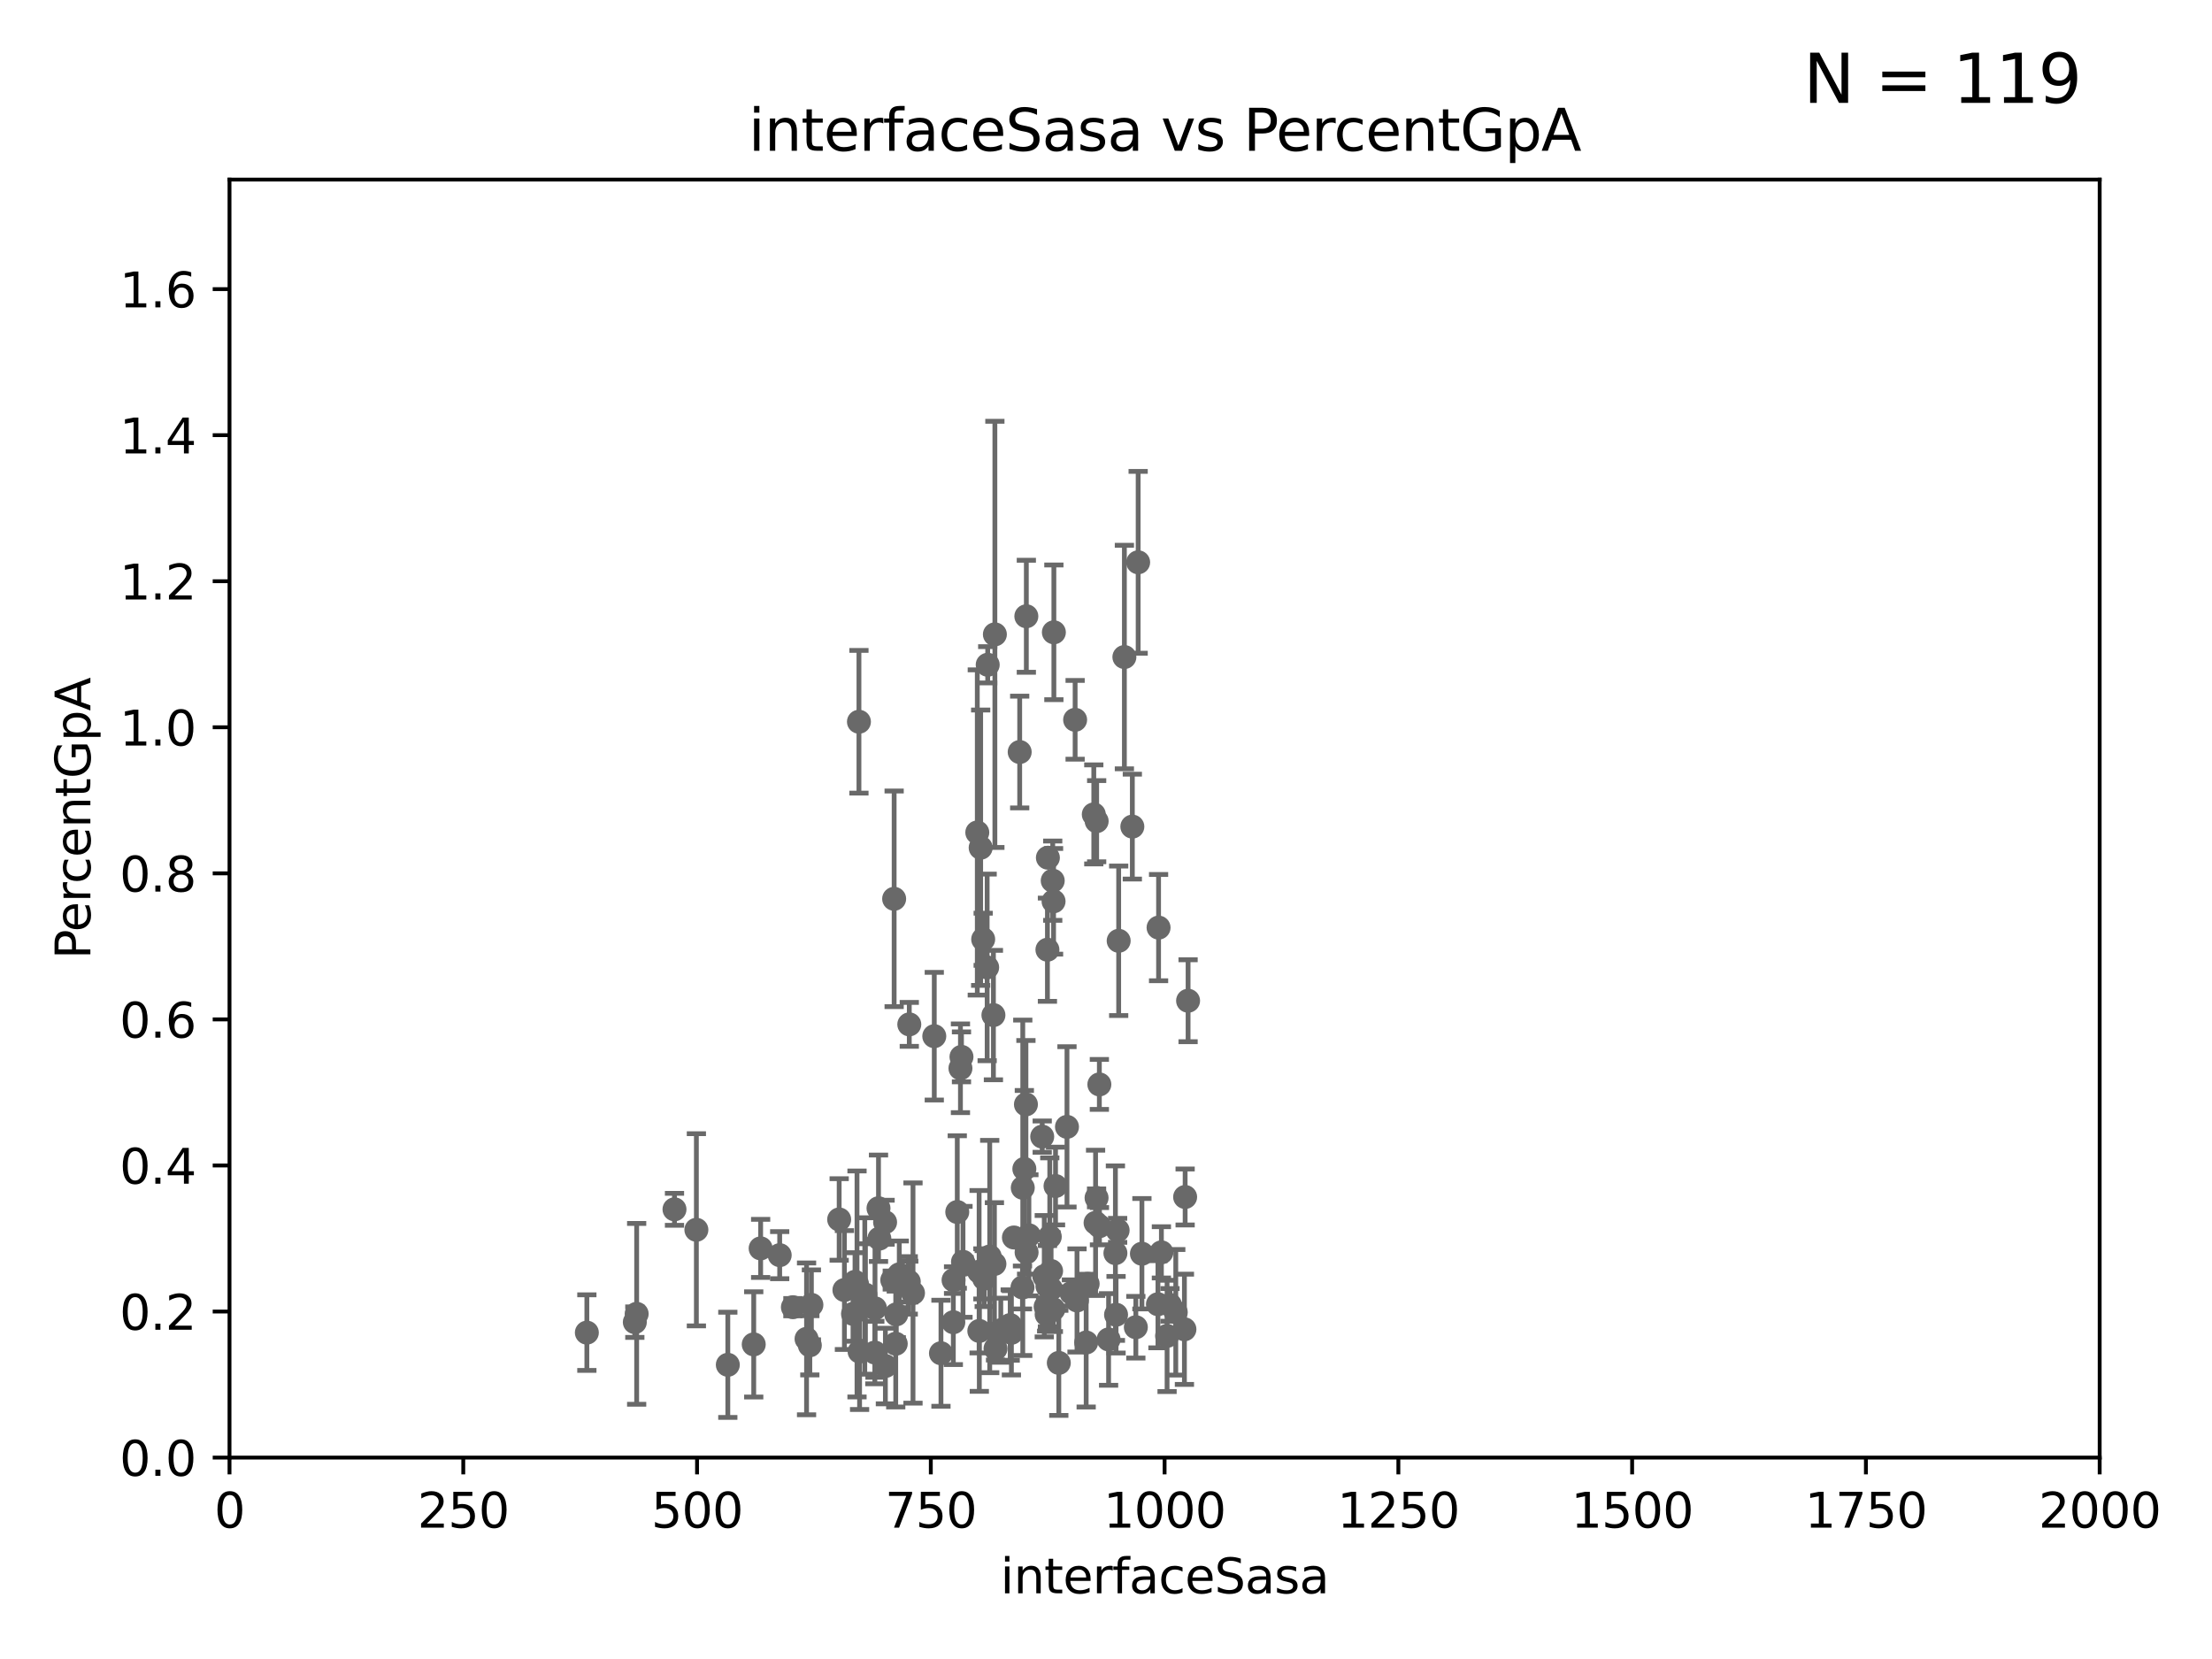 <?xml version="1.0" encoding="utf-8" standalone="no"?>
<!DOCTYPE svg PUBLIC "-//W3C//DTD SVG 1.1//EN"
  "http://www.w3.org/Graphics/SVG/1.1/DTD/svg11.dtd">
<svg xmlns:xlink="http://www.w3.org/1999/xlink" width="460.8pt" height="345.6pt" viewBox="0 0 460.8 345.6" xmlns="http://www.w3.org/2000/svg" version="1.1">
 <defs>
  <style type="text/css">*{stroke-linejoin: round; stroke-linecap: butt}</style>
 </defs>
 <g id="figure_1">
  <g id="patch_1">
   <path d="M 0 345.6 
L 460.8 345.6 
L 460.8 0 
L 0 0 
z
" style="fill: #ffffff"/>
  </g>
  <g id="axes_1">
   <g id="patch_2">
    <path d="M 47.81 303.64 
L 437.4 303.64 
L 437.4 37.411 
L 47.81 37.411 
z
" style="fill: #ffffff"/>
   </g>
   <g id="PathCollection_1">
    <defs>
     <path id="m1c2be63fc7" d="M 0 1.118 
C 0.297 1.118 0.581 1 0.791 0.791 
C 1 0.581 1.118 0.297 1.118 0 
C 1.118 -0.297 1 -0.581 0.791 -0.791 
C 0.581 -1 0.297 -1.118 0 -1.118 
C -0.297 -1.118 -0.581 -1 -0.791 -0.791 
C -1 -0.581 -1.118 -0.297 -1.118 0 
C -1.118 0.297 -1 0.581 -0.791 0.791 
C -0.581 1 -0.297 1.118 0 1.118 
z
" style="stroke: #696969"/>
    </defs>
    <g clip-path="url(#pe0ea902089)">
     <use xlink:href="#m1c2be63fc7" x="140.509" y="251.924" style="fill: #696969; stroke: #696969"/>
     <use xlink:href="#m1c2be63fc7" x="186.266" y="187.24" style="fill: #696969; stroke: #696969"/>
     <use xlink:href="#m1c2be63fc7" x="218.036" y="273.817" style="fill: #696969; stroke: #696969"/>
     <use xlink:href="#m1c2be63fc7" x="246.885" y="249.355" style="fill: #696969; stroke: #696969"/>
     <use xlink:href="#m1c2be63fc7" x="237.883" y="261.175" style="fill: #696969; stroke: #696969"/>
     <use xlink:href="#m1c2be63fc7" x="234.231" y="136.872" style="fill: #696969; stroke: #696969"/>
     <use xlink:href="#m1c2be63fc7" x="213.062" y="247.439" style="fill: #696969; stroke: #696969"/>
     <use xlink:href="#m1c2be63fc7" x="230.941" y="279.03" style="fill: #696969; stroke: #696969"/>
     <use xlink:href="#m1c2be63fc7" x="207.156" y="263.307" style="fill: #696969; stroke: #696969"/>
     <use xlink:href="#m1c2be63fc7" x="200.079" y="222.541" style="fill: #696969; stroke: #696969"/>
     <use xlink:href="#m1c2be63fc7" x="213.721" y="230.066" style="fill: #696969; stroke: #696969"/>
     <use xlink:href="#m1c2be63fc7" x="226.269" y="279.665" style="fill: #696969; stroke: #696969"/>
     <use xlink:href="#m1c2be63fc7" x="210.694" y="277.647" style="fill: #696969; stroke: #696969"/>
     <use xlink:href="#m1c2be63fc7" x="205.033" y="266.36" style="fill: #696969; stroke: #696969"/>
     <use xlink:href="#m1c2be63fc7" x="246.737" y="276.916" style="fill: #696969; stroke: #696969"/>
     <use xlink:href="#m1c2be63fc7" x="198.595" y="275.444" style="fill: #696969; stroke: #696969"/>
     <use xlink:href="#m1c2be63fc7" x="210.444" y="276.032" style="fill: #696969; stroke: #696969"/>
     <use xlink:href="#m1c2be63fc7" x="218.199" y="197.843" style="fill: #696969; stroke: #696969"/>
     <use xlink:href="#m1c2be63fc7" x="200.294" y="220.164" style="fill: #696969; stroke: #696969"/>
     <use xlink:href="#m1c2be63fc7" x="203.969" y="264.922" style="fill: #696969; stroke: #696969"/>
     <use xlink:href="#m1c2be63fc7" x="219.886" y="247.07" style="fill: #696969; stroke: #696969"/>
     <use xlink:href="#m1c2be63fc7" x="222.272" y="234.746" style="fill: #696969; stroke: #696969"/>
     <use xlink:href="#m1c2be63fc7" x="218.203" y="267.931" style="fill: #696969; stroke: #696969"/>
     <use xlink:href="#m1c2be63fc7" x="183.185" y="258.022" style="fill: #696969; stroke: #696969"/>
     <use xlink:href="#m1c2be63fc7" x="223.2" y="269.341" style="fill: #696969; stroke: #696969"/>
     <use xlink:href="#m1c2be63fc7" x="236.617" y="276.483" style="fill: #696969; stroke: #696969"/>
     <use xlink:href="#m1c2be63fc7" x="218.935" y="268.51" style="fill: #696969; stroke: #696969"/>
     <use xlink:href="#m1c2be63fc7" x="204.291" y="176.593" style="fill: #696969; stroke: #696969"/>
     <use xlink:href="#m1c2be63fc7" x="212.42" y="156.663" style="fill: #696969; stroke: #696969"/>
     <use xlink:href="#m1c2be63fc7" x="219.541" y="131.722" style="fill: #696969; stroke: #696969"/>
     <use xlink:href="#m1c2be63fc7" x="219.302" y="183.463" style="fill: #696969; stroke: #696969"/>
     <use xlink:href="#m1c2be63fc7" x="217.541" y="265.857" style="fill: #696969; stroke: #696969"/>
     <use xlink:href="#m1c2be63fc7" x="213.39" y="243.506" style="fill: #696969; stroke: #696969"/>
     <use xlink:href="#m1c2be63fc7" x="214.338" y="257.335" style="fill: #696969; stroke: #696969"/>
     <use xlink:href="#m1c2be63fc7" x="207.252" y="132.151" style="fill: #696969; stroke: #696969"/>
     <use xlink:href="#m1c2be63fc7" x="205.758" y="138.483" style="fill: #696969; stroke: #696969"/>
     <use xlink:href="#m1c2be63fc7" x="213.805" y="128.379" style="fill: #696969; stroke: #696969"/>
     <use xlink:href="#m1c2be63fc7" x="243.727" y="271.833" style="fill: #696969; stroke: #696969"/>
     <use xlink:href="#m1c2be63fc7" x="218.963" y="264.777" style="fill: #696969; stroke: #696969"/>
     <use xlink:href="#m1c2be63fc7" x="232.824" y="256.302" style="fill: #696969; stroke: #696969"/>
     <use xlink:href="#m1c2be63fc7" x="205.643" y="201.527" style="fill: #696969; stroke: #696969"/>
     <use xlink:href="#m1c2be63fc7" x="208.483" y="277.107" style="fill: #696969; stroke: #696969"/>
     <use xlink:href="#m1c2be63fc7" x="241.941" y="260.887" style="fill: #696969; stroke: #696969"/>
     <use xlink:href="#m1c2be63fc7" x="213" y="268.204" style="fill: #696969; stroke: #696969"/>
     <use xlink:href="#m1c2be63fc7" x="211.218" y="257.791" style="fill: #696969; stroke: #696969"/>
     <use xlink:href="#m1c2be63fc7" x="178.116" y="267.032" style="fill: #696969; stroke: #696969"/>
     <use xlink:href="#m1c2be63fc7" x="228.229" y="254.738" style="fill: #696969; stroke: #696969"/>
     <use xlink:href="#m1c2be63fc7" x="220.57" y="283.915" style="fill: #696969; stroke: #696969"/>
     <use xlink:href="#m1c2be63fc7" x="228.434" y="249.537" style="fill: #696969; stroke: #696969"/>
     <use xlink:href="#m1c2be63fc7" x="196.02" y="281.906" style="fill: #696969; stroke: #696969"/>
     <use xlink:href="#m1c2be63fc7" x="228.455" y="171.067" style="fill: #696969; stroke: #696969"/>
     <use xlink:href="#m1c2be63fc7" x="169.029" y="271.823" style="fill: #696969; stroke: #696969"/>
     <use xlink:href="#m1c2be63fc7" x="204.815" y="195.67" style="fill: #696969; stroke: #696969"/>
     <use xlink:href="#m1c2be63fc7" x="244.935" y="273.375" style="fill: #696969; stroke: #696969"/>
     <use xlink:href="#m1c2be63fc7" x="199.417" y="252.484" style="fill: #696969; stroke: #696969"/>
     <use xlink:href="#m1c2be63fc7" x="200.833" y="263.444" style="fill: #696969; stroke: #696969"/>
     <use xlink:href="#m1c2be63fc7" x="206.176" y="261.758" style="fill: #696969; stroke: #696969"/>
     <use xlink:href="#m1c2be63fc7" x="247.5" y="208.472" style="fill: #696969; stroke: #696969"/>
     <use xlink:href="#m1c2be63fc7" x="219.434" y="272.73" style="fill: #696969; stroke: #696969"/>
     <use xlink:href="#m1c2be63fc7" x="218.295" y="178.676" style="fill: #696969; stroke: #696969"/>
     <use xlink:href="#m1c2be63fc7" x="235.888" y="172.198" style="fill: #696969; stroke: #696969"/>
     <use xlink:href="#m1c2be63fc7" x="183.009" y="251.699" style="fill: #696969; stroke: #696969"/>
     <use xlink:href="#m1c2be63fc7" x="165.176" y="272.314" style="fill: #696969; stroke: #696969"/>
     <use xlink:href="#m1c2be63fc7" x="189.315" y="266.987" style="fill: #696969; stroke: #696969"/>
     <use xlink:href="#m1c2be63fc7" x="226.579" y="267.442" style="fill: #696969; stroke: #696969"/>
     <use xlink:href="#m1c2be63fc7" x="187.336" y="265.47" style="fill: #696969; stroke: #696969"/>
     <use xlink:href="#m1c2be63fc7" x="168.702" y="280.252" style="fill: #696969; stroke: #696969"/>
     <use xlink:href="#m1c2be63fc7" x="200.609" y="262.862" style="fill: #696969; stroke: #696969"/>
     <use xlink:href="#m1c2be63fc7" x="182.242" y="281.76" style="fill: #696969; stroke: #696969"/>
     <use xlink:href="#m1c2be63fc7" x="227.857" y="169.654" style="fill: #696969; stroke: #696969"/>
     <use xlink:href="#m1c2be63fc7" x="179.067" y="281.553" style="fill: #696969; stroke: #696969"/>
     <use xlink:href="#m1c2be63fc7" x="177.697" y="273.702" style="fill: #696969; stroke: #696969"/>
     <use xlink:href="#m1c2be63fc7" x="229.038" y="255.442" style="fill: #696969; stroke: #696969"/>
     <use xlink:href="#m1c2be63fc7" x="243.123" y="278.294" style="fill: #696969; stroke: #696969"/>
     <use xlink:href="#m1c2be63fc7" x="186.712" y="273.807" style="fill: #696969; stroke: #696969"/>
     <use xlink:href="#m1c2be63fc7" x="232.361" y="261.052" style="fill: #696969; stroke: #696969"/>
     <use xlink:href="#m1c2be63fc7" x="186.599" y="279.928" style="fill: #696969; stroke: #696969"/>
     <use xlink:href="#m1c2be63fc7" x="145.069" y="256.186" style="fill: #696969; stroke: #696969"/>
     <use xlink:href="#m1c2be63fc7" x="189.422" y="213.398" style="fill: #696969; stroke: #696969"/>
     <use xlink:href="#m1c2be63fc7" x="233.041" y="195.986" style="fill: #696969; stroke: #696969"/>
     <use xlink:href="#m1c2be63fc7" x="204.756" y="265.375" style="fill: #696969; stroke: #696969"/>
     <use xlink:href="#m1c2be63fc7" x="185.877" y="266.659" style="fill: #696969; stroke: #696969"/>
     <use xlink:href="#m1c2be63fc7" x="213.859" y="260.885" style="fill: #696969; stroke: #696969"/>
     <use xlink:href="#m1c2be63fc7" x="122.253" y="277.611" style="fill: #696969; stroke: #696969"/>
     <use xlink:href="#m1c2be63fc7" x="241.222" y="271.695" style="fill: #696969; stroke: #696969"/>
     <use xlink:href="#m1c2be63fc7" x="168.02" y="278.911" style="fill: #696969; stroke: #696969"/>
     <use xlink:href="#m1c2be63fc7" x="184.381" y="254.611" style="fill: #696969; stroke: #696969"/>
     <use xlink:href="#m1c2be63fc7" x="180.15" y="269.978" style="fill: #696969; stroke: #696969"/>
     <use xlink:href="#m1c2be63fc7" x="157.016" y="280.062" style="fill: #696969; stroke: #696969"/>
     <use xlink:href="#m1c2be63fc7" x="237.098" y="117.137" style="fill: #696969; stroke: #696969"/>
     <use xlink:href="#m1c2be63fc7" x="162.425" y="261.473" style="fill: #696969; stroke: #696969"/>
     <use xlink:href="#m1c2be63fc7" x="198.644" y="266.665" style="fill: #696969; stroke: #696969"/>
     <use xlink:href="#m1c2be63fc7" x="219.477" y="187.762" style="fill: #696969; stroke: #696969"/>
     <use xlink:href="#m1c2be63fc7" x="182.277" y="272.552" style="fill: #696969; stroke: #696969"/>
     <use xlink:href="#m1c2be63fc7" x="132.628" y="273.698" style="fill: #696969; stroke: #696969"/>
     <use xlink:href="#m1c2be63fc7" x="132.246" y="275.425" style="fill: #696969; stroke: #696969"/>
     <use xlink:href="#m1c2be63fc7" x="175.909" y="268.738" style="fill: #696969; stroke: #696969"/>
     <use xlink:href="#m1c2be63fc7" x="241.352" y="193.237" style="fill: #696969; stroke: #696969"/>
     <use xlink:href="#m1c2be63fc7" x="180.284" y="269.701" style="fill: #696969; stroke: #696969"/>
     <use xlink:href="#m1c2be63fc7" x="174.814" y="254.036" style="fill: #696969; stroke: #696969"/>
     <use xlink:href="#m1c2be63fc7" x="223.969" y="149.949" style="fill: #696969; stroke: #696969"/>
     <use xlink:href="#m1c2be63fc7" x="232.495" y="273.883" style="fill: #696969; stroke: #696969"/>
     <use xlink:href="#m1c2be63fc7" x="178.934" y="150.353" style="fill: #696969; stroke: #696969"/>
     <use xlink:href="#m1c2be63fc7" x="194.627" y="215.856" style="fill: #696969; stroke: #696969"/>
     <use xlink:href="#m1c2be63fc7" x="151.618" y="284.315" style="fill: #696969; stroke: #696969"/>
     <use xlink:href="#m1c2be63fc7" x="158.456" y="260.062" style="fill: #696969; stroke: #696969"/>
     <use xlink:href="#m1c2be63fc7" x="184.443" y="284.567" style="fill: #696969; stroke: #696969"/>
     <use xlink:href="#m1c2be63fc7" x="224.361" y="270.907" style="fill: #696969; stroke: #696969"/>
     <use xlink:href="#m1c2be63fc7" x="206.948" y="211.459" style="fill: #696969; stroke: #696969"/>
     <use xlink:href="#m1c2be63fc7" x="207.386" y="280.941" style="fill: #696969; stroke: #696969"/>
     <use xlink:href="#m1c2be63fc7" x="217.825" y="272.193" style="fill: #696969; stroke: #696969"/>
     <use xlink:href="#m1c2be63fc7" x="203.588" y="173.419" style="fill: #696969; stroke: #696969"/>
     <use xlink:href="#m1c2be63fc7" x="189.204" y="267.765" style="fill: #696969; stroke: #696969"/>
     <use xlink:href="#m1c2be63fc7" x="217.112" y="236.78" style="fill: #696969; stroke: #696969"/>
     <use xlink:href="#m1c2be63fc7" x="204.01" y="277.259" style="fill: #696969; stroke: #696969"/>
     <use xlink:href="#m1c2be63fc7" x="190.195" y="269.36" style="fill: #696969; stroke: #696969"/>
     <use xlink:href="#m1c2be63fc7" x="178.531" y="267.476" style="fill: #696969; stroke: #696969"/>
     <use xlink:href="#m1c2be63fc7" x="218.688" y="257.632" style="fill: #696969; stroke: #696969"/>
     <use xlink:href="#m1c2be63fc7" x="229.016" y="225.906" style="fill: #696969; stroke: #696969"/>
    </g>
   </g>
   <g id="matplotlib.axis_1">
    <g id="xtick_1">
     <g id="line2d_1">
      <defs>
       <path id="m1f447fc898" d="M 0 0 
L 0 3.5 
" style="stroke: #000000; stroke-width: 0.8"/>
      </defs>
      <g>
       <use xlink:href="#m1f447fc898" x="47.81" y="303.64" style="stroke: #000000; stroke-width: 0.8"/>
      </g>
     </g>
     <g id="text_1">
      <!-- 0 -->
      <g transform="translate(44.629 318.238)scale(0.1 -0.1)">
       <defs>
        <path id="DejaVuSans-30" d="M 2034 4250 
Q 1547 4250 1301 3770 
Q 1056 3291 1056 2328 
Q 1056 1369 1301 889 
Q 1547 409 2034 409 
Q 2525 409 2770 889 
Q 3016 1369 3016 2328 
Q 3016 3291 2770 3770 
Q 2525 4250 2034 4250 
z
M 2034 4750 
Q 2819 4750 3233 4129 
Q 3647 3509 3647 2328 
Q 3647 1150 3233 529 
Q 2819 -91 2034 -91 
Q 1250 -91 836 529 
Q 422 1150 422 2328 
Q 422 3509 836 4129 
Q 1250 4750 2034 4750 
z
" transform="scale(0.016)"/>
       </defs>
       <use xlink:href="#DejaVuSans-30"/>
      </g>
     </g>
    </g>
    <g id="xtick_2">
     <g id="line2d_2">
      <g>
       <use xlink:href="#m1f447fc898" x="96.509" y="303.64" style="stroke: #000000; stroke-width: 0.8"/>
      </g>
     </g>
     <g id="text_2">
      <!-- 250 -->
      <g transform="translate(86.965 318.238)scale(0.1 -0.1)">
       <defs>
        <path id="DejaVuSans-32" d="M 1228 531 
L 3431 531 
L 3431 0 
L 469 0 
L 469 531 
Q 828 903 1448 1529 
Q 2069 2156 2228 2338 
Q 2531 2678 2651 2914 
Q 2772 3150 2772 3378 
Q 2772 3750 2511 3984 
Q 2250 4219 1831 4219 
Q 1534 4219 1204 4116 
Q 875 4013 500 3803 
L 500 4441 
Q 881 4594 1212 4672 
Q 1544 4750 1819 4750 
Q 2544 4750 2975 4387 
Q 3406 4025 3406 3419 
Q 3406 3131 3298 2873 
Q 3191 2616 2906 2266 
Q 2828 2175 2409 1742 
Q 1991 1309 1228 531 
z
" transform="scale(0.016)"/>
        <path id="DejaVuSans-35" d="M 691 4666 
L 3169 4666 
L 3169 4134 
L 1269 4134 
L 1269 2991 
Q 1406 3038 1543 3061 
Q 1681 3084 1819 3084 
Q 2600 3084 3056 2656 
Q 3513 2228 3513 1497 
Q 3513 744 3044 326 
Q 2575 -91 1722 -91 
Q 1428 -91 1123 -41 
Q 819 9 494 109 
L 494 744 
Q 775 591 1075 516 
Q 1375 441 1709 441 
Q 2250 441 2565 725 
Q 2881 1009 2881 1497 
Q 2881 1984 2565 2268 
Q 2250 2553 1709 2553 
Q 1456 2553 1204 2497 
Q 953 2441 691 2322 
L 691 4666 
z
" transform="scale(0.016)"/>
       </defs>
       <use xlink:href="#DejaVuSans-32"/>
       <use xlink:href="#DejaVuSans-35" x="63.623"/>
       <use xlink:href="#DejaVuSans-30" x="127.246"/>
      </g>
     </g>
    </g>
    <g id="xtick_3">
     <g id="line2d_3">
      <g>
       <use xlink:href="#m1f447fc898" x="145.208" y="303.64" style="stroke: #000000; stroke-width: 0.8"/>
      </g>
     </g>
     <g id="text_3">
      <!-- 500 -->
      <g transform="translate(135.664 318.238)scale(0.1 -0.1)">
       <use xlink:href="#DejaVuSans-35"/>
       <use xlink:href="#DejaVuSans-30" x="63.623"/>
       <use xlink:href="#DejaVuSans-30" x="127.246"/>
      </g>
     </g>
    </g>
    <g id="xtick_4">
     <g id="line2d_4">
      <g>
       <use xlink:href="#m1f447fc898" x="193.906" y="303.64" style="stroke: #000000; stroke-width: 0.8"/>
      </g>
     </g>
     <g id="text_4">
      <!-- 750 -->
      <g transform="translate(184.363 318.238)scale(0.1 -0.1)">
       <defs>
        <path id="DejaVuSans-37" d="M 525 4666 
L 3525 4666 
L 3525 4397 
L 1831 0 
L 1172 0 
L 2766 4134 
L 525 4134 
L 525 4666 
z
" transform="scale(0.016)"/>
       </defs>
       <use xlink:href="#DejaVuSans-37"/>
       <use xlink:href="#DejaVuSans-35" x="63.623"/>
       <use xlink:href="#DejaVuSans-30" x="127.246"/>
      </g>
     </g>
    </g>
    <g id="xtick_5">
     <g id="line2d_5">
      <g>
       <use xlink:href="#m1f447fc898" x="242.605" y="303.64" style="stroke: #000000; stroke-width: 0.8"/>
      </g>
     </g>
     <g id="text_5">
      <!-- 1000 -->
      <g transform="translate(229.88 318.238)scale(0.1 -0.1)">
       <defs>
        <path id="DejaVuSans-31" d="M 794 531 
L 1825 531 
L 1825 4091 
L 703 3866 
L 703 4441 
L 1819 4666 
L 2450 4666 
L 2450 531 
L 3481 531 
L 3481 0 
L 794 0 
L 794 531 
z
" transform="scale(0.016)"/>
       </defs>
       <use xlink:href="#DejaVuSans-31"/>
       <use xlink:href="#DejaVuSans-30" x="63.623"/>
       <use xlink:href="#DejaVuSans-30" x="127.246"/>
       <use xlink:href="#DejaVuSans-30" x="190.869"/>
      </g>
     </g>
    </g>
    <g id="xtick_6">
     <g id="line2d_6">
      <g>
       <use xlink:href="#m1f447fc898" x="291.304" y="303.64" style="stroke: #000000; stroke-width: 0.8"/>
      </g>
     </g>
     <g id="text_6">
      <!-- 1250 -->
      <g transform="translate(278.579 318.238)scale(0.1 -0.1)">
       <use xlink:href="#DejaVuSans-31"/>
       <use xlink:href="#DejaVuSans-32" x="63.623"/>
       <use xlink:href="#DejaVuSans-35" x="127.246"/>
       <use xlink:href="#DejaVuSans-30" x="190.869"/>
      </g>
     </g>
    </g>
    <g id="xtick_7">
     <g id="line2d_7">
      <g>
       <use xlink:href="#m1f447fc898" x="340.002" y="303.64" style="stroke: #000000; stroke-width: 0.8"/>
      </g>
     </g>
     <g id="text_7">
      <!-- 1500 -->
      <g transform="translate(327.277 318.238)scale(0.1 -0.1)">
       <use xlink:href="#DejaVuSans-31"/>
       <use xlink:href="#DejaVuSans-35" x="63.623"/>
       <use xlink:href="#DejaVuSans-30" x="127.246"/>
       <use xlink:href="#DejaVuSans-30" x="190.869"/>
      </g>
     </g>
    </g>
    <g id="xtick_8">
     <g id="line2d_8">
      <g>
       <use xlink:href="#m1f447fc898" x="388.701" y="303.64" style="stroke: #000000; stroke-width: 0.8"/>
      </g>
     </g>
     <g id="text_8">
      <!-- 1750 -->
      <g transform="translate(375.976 318.238)scale(0.1 -0.1)">
       <use xlink:href="#DejaVuSans-31"/>
       <use xlink:href="#DejaVuSans-37" x="63.623"/>
       <use xlink:href="#DejaVuSans-35" x="127.246"/>
       <use xlink:href="#DejaVuSans-30" x="190.869"/>
      </g>
     </g>
    </g>
    <g id="xtick_9">
     <g id="line2d_9">
      <g>
       <use xlink:href="#m1f447fc898" x="437.4" y="303.64" style="stroke: #000000; stroke-width: 0.8"/>
      </g>
     </g>
     <g id="text_9">
      <!-- 2000 -->
      <g transform="translate(424.675 318.238)scale(0.1 -0.1)">
       <use xlink:href="#DejaVuSans-32"/>
       <use xlink:href="#DejaVuSans-30" x="63.623"/>
       <use xlink:href="#DejaVuSans-30" x="127.246"/>
       <use xlink:href="#DejaVuSans-30" x="190.869"/>
      </g>
     </g>
    </g>
    <g id="text_10">
     <!-- interfaceSasa -->
     <g transform="translate(208.398 331.917)scale(0.1 -0.1)">
      <defs>
       <path id="DejaVuSans-69" d="M 603 3500 
L 1178 3500 
L 1178 0 
L 603 0 
L 603 3500 
z
M 603 4863 
L 1178 4863 
L 1178 4134 
L 603 4134 
L 603 4863 
z
" transform="scale(0.016)"/>
       <path id="DejaVuSans-6e" d="M 3513 2113 
L 3513 0 
L 2938 0 
L 2938 2094 
Q 2938 2591 2744 2837 
Q 2550 3084 2163 3084 
Q 1697 3084 1428 2787 
Q 1159 2491 1159 1978 
L 1159 0 
L 581 0 
L 581 3500 
L 1159 3500 
L 1159 2956 
Q 1366 3272 1645 3428 
Q 1925 3584 2291 3584 
Q 2894 3584 3203 3211 
Q 3513 2838 3513 2113 
z
" transform="scale(0.016)"/>
       <path id="DejaVuSans-74" d="M 1172 4494 
L 1172 3500 
L 2356 3500 
L 2356 3053 
L 1172 3053 
L 1172 1153 
Q 1172 725 1289 603 
Q 1406 481 1766 481 
L 2356 481 
L 2356 0 
L 1766 0 
Q 1100 0 847 248 
Q 594 497 594 1153 
L 594 3053 
L 172 3053 
L 172 3500 
L 594 3500 
L 594 4494 
L 1172 4494 
z
" transform="scale(0.016)"/>
       <path id="DejaVuSans-65" d="M 3597 1894 
L 3597 1613 
L 953 1613 
Q 991 1019 1311 708 
Q 1631 397 2203 397 
Q 2534 397 2845 478 
Q 3156 559 3463 722 
L 3463 178 
Q 3153 47 2828 -22 
Q 2503 -91 2169 -91 
Q 1331 -91 842 396 
Q 353 884 353 1716 
Q 353 2575 817 3079 
Q 1281 3584 2069 3584 
Q 2775 3584 3186 3129 
Q 3597 2675 3597 1894 
z
M 3022 2063 
Q 3016 2534 2758 2815 
Q 2500 3097 2075 3097 
Q 1594 3097 1305 2825 
Q 1016 2553 972 2059 
L 3022 2063 
z
" transform="scale(0.016)"/>
       <path id="DejaVuSans-72" d="M 2631 2963 
Q 2534 3019 2420 3045 
Q 2306 3072 2169 3072 
Q 1681 3072 1420 2755 
Q 1159 2438 1159 1844 
L 1159 0 
L 581 0 
L 581 3500 
L 1159 3500 
L 1159 2956 
Q 1341 3275 1631 3429 
Q 1922 3584 2338 3584 
Q 2397 3584 2469 3576 
Q 2541 3569 2628 3553 
L 2631 2963 
z
" transform="scale(0.016)"/>
       <path id="DejaVuSans-66" d="M 2375 4863 
L 2375 4384 
L 1825 4384 
Q 1516 4384 1395 4259 
Q 1275 4134 1275 3809 
L 1275 3500 
L 2222 3500 
L 2222 3053 
L 1275 3053 
L 1275 0 
L 697 0 
L 697 3053 
L 147 3053 
L 147 3500 
L 697 3500 
L 697 3744 
Q 697 4328 969 4595 
Q 1241 4863 1831 4863 
L 2375 4863 
z
" transform="scale(0.016)"/>
       <path id="DejaVuSans-61" d="M 2194 1759 
Q 1497 1759 1228 1600 
Q 959 1441 959 1056 
Q 959 750 1161 570 
Q 1363 391 1709 391 
Q 2188 391 2477 730 
Q 2766 1069 2766 1631 
L 2766 1759 
L 2194 1759 
z
M 3341 1997 
L 3341 0 
L 2766 0 
L 2766 531 
Q 2569 213 2275 61 
Q 1981 -91 1556 -91 
Q 1019 -91 701 211 
Q 384 513 384 1019 
Q 384 1609 779 1909 
Q 1175 2209 1959 2209 
L 2766 2209 
L 2766 2266 
Q 2766 2663 2505 2880 
Q 2244 3097 1772 3097 
Q 1472 3097 1187 3025 
Q 903 2953 641 2809 
L 641 3341 
Q 956 3463 1253 3523 
Q 1550 3584 1831 3584 
Q 2591 3584 2966 3190 
Q 3341 2797 3341 1997 
z
" transform="scale(0.016)"/>
       <path id="DejaVuSans-63" d="M 3122 3366 
L 3122 2828 
Q 2878 2963 2633 3030 
Q 2388 3097 2138 3097 
Q 1578 3097 1268 2742 
Q 959 2388 959 1747 
Q 959 1106 1268 751 
Q 1578 397 2138 397 
Q 2388 397 2633 464 
Q 2878 531 3122 666 
L 3122 134 
Q 2881 22 2623 -34 
Q 2366 -91 2075 -91 
Q 1284 -91 818 406 
Q 353 903 353 1747 
Q 353 2603 823 3093 
Q 1294 3584 2113 3584 
Q 2378 3584 2631 3529 
Q 2884 3475 3122 3366 
z
" transform="scale(0.016)"/>
       <path id="DejaVuSans-53" d="M 3425 4513 
L 3425 3897 
Q 3066 4069 2747 4153 
Q 2428 4238 2131 4238 
Q 1616 4238 1336 4038 
Q 1056 3838 1056 3469 
Q 1056 3159 1242 3001 
Q 1428 2844 1947 2747 
L 2328 2669 
Q 3034 2534 3370 2195 
Q 3706 1856 3706 1288 
Q 3706 609 3251 259 
Q 2797 -91 1919 -91 
Q 1588 -91 1214 -16 
Q 841 59 441 206 
L 441 856 
Q 825 641 1194 531 
Q 1563 422 1919 422 
Q 2459 422 2753 634 
Q 3047 847 3047 1241 
Q 3047 1584 2836 1778 
Q 2625 1972 2144 2069 
L 1759 2144 
Q 1053 2284 737 2584 
Q 422 2884 422 3419 
Q 422 4038 858 4394 
Q 1294 4750 2059 4750 
Q 2388 4750 2728 4690 
Q 3069 4631 3425 4513 
z
" transform="scale(0.016)"/>
       <path id="DejaVuSans-73" d="M 2834 3397 
L 2834 2853 
Q 2591 2978 2328 3040 
Q 2066 3103 1784 3103 
Q 1356 3103 1142 2972 
Q 928 2841 928 2578 
Q 928 2378 1081 2264 
Q 1234 2150 1697 2047 
L 1894 2003 
Q 2506 1872 2764 1633 
Q 3022 1394 3022 966 
Q 3022 478 2636 193 
Q 2250 -91 1575 -91 
Q 1294 -91 989 -36 
Q 684 19 347 128 
L 347 722 
Q 666 556 975 473 
Q 1284 391 1588 391 
Q 1994 391 2212 530 
Q 2431 669 2431 922 
Q 2431 1156 2273 1281 
Q 2116 1406 1581 1522 
L 1381 1569 
Q 847 1681 609 1914 
Q 372 2147 372 2553 
Q 372 3047 722 3315 
Q 1072 3584 1716 3584 
Q 2034 3584 2315 3537 
Q 2597 3491 2834 3397 
z
" transform="scale(0.016)"/>
      </defs>
      <use xlink:href="#DejaVuSans-69"/>
      <use xlink:href="#DejaVuSans-6e" x="27.783"/>
      <use xlink:href="#DejaVuSans-74" x="91.162"/>
      <use xlink:href="#DejaVuSans-65" x="130.371"/>
      <use xlink:href="#DejaVuSans-72" x="191.895"/>
      <use xlink:href="#DejaVuSans-66" x="233.008"/>
      <use xlink:href="#DejaVuSans-61" x="268.213"/>
      <use xlink:href="#DejaVuSans-63" x="329.492"/>
      <use xlink:href="#DejaVuSans-65" x="384.473"/>
      <use xlink:href="#DejaVuSans-53" x="445.996"/>
      <use xlink:href="#DejaVuSans-61" x="509.473"/>
      <use xlink:href="#DejaVuSans-73" x="570.752"/>
      <use xlink:href="#DejaVuSans-61" x="622.852"/>
     </g>
    </g>
   </g>
   <g id="matplotlib.axis_2">
    <g id="ytick_1">
     <g id="line2d_10">
      <defs>
       <path id="mbe2233a210" d="M 0 0 
L -3.5 0 
" style="stroke: #000000; stroke-width: 0.8"/>
      </defs>
      <g>
       <use xlink:href="#mbe2233a210" x="47.81" y="303.64" style="stroke: #000000; stroke-width: 0.8"/>
      </g>
     </g>
     <g id="text_11">
      <!-- 0.0 -->
      <g transform="translate(24.907 307.439)scale(0.1 -0.1)">
       <defs>
        <path id="DejaVuSans-2e" d="M 684 794 
L 1344 794 
L 1344 0 
L 684 0 
L 684 794 
z
" transform="scale(0.016)"/>
       </defs>
       <use xlink:href="#DejaVuSans-30"/>
       <use xlink:href="#DejaVuSans-2e" x="63.623"/>
       <use xlink:href="#DejaVuSans-30" x="95.41"/>
      </g>
     </g>
    </g>
    <g id="ytick_2">
     <g id="line2d_11">
      <g>
       <use xlink:href="#mbe2233a210" x="47.81" y="273.214" style="stroke: #000000; stroke-width: 0.8"/>
      </g>
     </g>
     <g id="text_12">
      <!-- 0.2 -->
      <g transform="translate(24.907 277.013)scale(0.1 -0.1)">
       <use xlink:href="#DejaVuSans-30"/>
       <use xlink:href="#DejaVuSans-2e" x="63.623"/>
       <use xlink:href="#DejaVuSans-32" x="95.41"/>
      </g>
     </g>
    </g>
    <g id="ytick_3">
     <g id="line2d_12">
      <g>
       <use xlink:href="#mbe2233a210" x="47.81" y="242.788" style="stroke: #000000; stroke-width: 0.8"/>
      </g>
     </g>
     <g id="text_13">
      <!-- 0.4 -->
      <g transform="translate(24.907 246.587)scale(0.1 -0.1)">
       <defs>
        <path id="DejaVuSans-34" d="M 2419 4116 
L 825 1625 
L 2419 1625 
L 2419 4116 
z
M 2253 4666 
L 3047 4666 
L 3047 1625 
L 3713 1625 
L 3713 1100 
L 3047 1100 
L 3047 0 
L 2419 0 
L 2419 1100 
L 313 1100 
L 313 1709 
L 2253 4666 
z
" transform="scale(0.016)"/>
       </defs>
       <use xlink:href="#DejaVuSans-30"/>
       <use xlink:href="#DejaVuSans-2e" x="63.623"/>
       <use xlink:href="#DejaVuSans-34" x="95.41"/>
      </g>
     </g>
    </g>
    <g id="ytick_4">
     <g id="line2d_13">
      <g>
       <use xlink:href="#mbe2233a210" x="47.81" y="212.362" style="stroke: #000000; stroke-width: 0.8"/>
      </g>
     </g>
     <g id="text_14">
      <!-- 0.6 -->
      <g transform="translate(24.907 216.161)scale(0.1 -0.1)">
       <defs>
        <path id="DejaVuSans-36" d="M 2113 2584 
Q 1688 2584 1439 2293 
Q 1191 2003 1191 1497 
Q 1191 994 1439 701 
Q 1688 409 2113 409 
Q 2538 409 2786 701 
Q 3034 994 3034 1497 
Q 3034 2003 2786 2293 
Q 2538 2584 2113 2584 
z
M 3366 4563 
L 3366 3988 
Q 3128 4100 2886 4159 
Q 2644 4219 2406 4219 
Q 1781 4219 1451 3797 
Q 1122 3375 1075 2522 
Q 1259 2794 1537 2939 
Q 1816 3084 2150 3084 
Q 2853 3084 3261 2657 
Q 3669 2231 3669 1497 
Q 3669 778 3244 343 
Q 2819 -91 2113 -91 
Q 1303 -91 875 529 
Q 447 1150 447 2328 
Q 447 3434 972 4092 
Q 1497 4750 2381 4750 
Q 2619 4750 2861 4703 
Q 3103 4656 3366 4563 
z
" transform="scale(0.016)"/>
       </defs>
       <use xlink:href="#DejaVuSans-30"/>
       <use xlink:href="#DejaVuSans-2e" x="63.623"/>
       <use xlink:href="#DejaVuSans-36" x="95.41"/>
      </g>
     </g>
    </g>
    <g id="ytick_5">
     <g id="line2d_14">
      <g>
       <use xlink:href="#mbe2233a210" x="47.81" y="181.935" style="stroke: #000000; stroke-width: 0.8"/>
      </g>
     </g>
     <g id="text_15">
      <!-- 0.8 -->
      <g transform="translate(24.907 185.735)scale(0.1 -0.1)">
       <defs>
        <path id="DejaVuSans-38" d="M 2034 2216 
Q 1584 2216 1326 1975 
Q 1069 1734 1069 1313 
Q 1069 891 1326 650 
Q 1584 409 2034 409 
Q 2484 409 2743 651 
Q 3003 894 3003 1313 
Q 3003 1734 2745 1975 
Q 2488 2216 2034 2216 
z
M 1403 2484 
Q 997 2584 770 2862 
Q 544 3141 544 3541 
Q 544 4100 942 4425 
Q 1341 4750 2034 4750 
Q 2731 4750 3128 4425 
Q 3525 4100 3525 3541 
Q 3525 3141 3298 2862 
Q 3072 2584 2669 2484 
Q 3125 2378 3379 2068 
Q 3634 1759 3634 1313 
Q 3634 634 3220 271 
Q 2806 -91 2034 -91 
Q 1263 -91 848 271 
Q 434 634 434 1313 
Q 434 1759 690 2068 
Q 947 2378 1403 2484 
z
M 1172 3481 
Q 1172 3119 1398 2916 
Q 1625 2713 2034 2713 
Q 2441 2713 2670 2916 
Q 2900 3119 2900 3481 
Q 2900 3844 2670 4047 
Q 2441 4250 2034 4250 
Q 1625 4250 1398 4047 
Q 1172 3844 1172 3481 
z
" transform="scale(0.016)"/>
       </defs>
       <use xlink:href="#DejaVuSans-30"/>
       <use xlink:href="#DejaVuSans-2e" x="63.623"/>
       <use xlink:href="#DejaVuSans-38" x="95.41"/>
      </g>
     </g>
    </g>
    <g id="ytick_6">
     <g id="line2d_15">
      <g>
       <use xlink:href="#mbe2233a210" x="47.81" y="151.509" style="stroke: #000000; stroke-width: 0.8"/>
      </g>
     </g>
     <g id="text_16">
      <!-- 1.0 -->
      <g transform="translate(24.907 155.308)scale(0.1 -0.1)">
       <use xlink:href="#DejaVuSans-31"/>
       <use xlink:href="#DejaVuSans-2e" x="63.623"/>
       <use xlink:href="#DejaVuSans-30" x="95.41"/>
      </g>
     </g>
    </g>
    <g id="ytick_7">
     <g id="line2d_16">
      <g>
       <use xlink:href="#mbe2233a210" x="47.81" y="121.083" style="stroke: #000000; stroke-width: 0.8"/>
      </g>
     </g>
     <g id="text_17">
      <!-- 1.2 -->
      <g transform="translate(24.907 124.882)scale(0.1 -0.1)">
       <use xlink:href="#DejaVuSans-31"/>
       <use xlink:href="#DejaVuSans-2e" x="63.623"/>
       <use xlink:href="#DejaVuSans-32" x="95.41"/>
      </g>
     </g>
    </g>
    <g id="ytick_8">
     <g id="line2d_17">
      <g>
       <use xlink:href="#mbe2233a210" x="47.81" y="90.657" style="stroke: #000000; stroke-width: 0.8"/>
      </g>
     </g>
     <g id="text_18">
      <!-- 1.4 -->
      <g transform="translate(24.907 94.456)scale(0.1 -0.1)">
       <use xlink:href="#DejaVuSans-31"/>
       <use xlink:href="#DejaVuSans-2e" x="63.623"/>
       <use xlink:href="#DejaVuSans-34" x="95.41"/>
      </g>
     </g>
    </g>
    <g id="ytick_9">
     <g id="line2d_18">
      <g>
       <use xlink:href="#mbe2233a210" x="47.81" y="60.231" style="stroke: #000000; stroke-width: 0.8"/>
      </g>
     </g>
     <g id="text_19">
      <!-- 1.6 -->
      <g transform="translate(24.907 64.03)scale(0.1 -0.1)">
       <use xlink:href="#DejaVuSans-31"/>
       <use xlink:href="#DejaVuSans-2e" x="63.623"/>
       <use xlink:href="#DejaVuSans-36" x="95.41"/>
      </g>
     </g>
    </g>
    <g id="text_20">
     <!-- PercentGpA -->
     <g transform="translate(18.827 199.802)rotate(-90)scale(0.1 -0.1)">
      <defs>
       <path id="DejaVuSans-50" d="M 1259 4147 
L 1259 2394 
L 2053 2394 
Q 2494 2394 2734 2622 
Q 2975 2850 2975 3272 
Q 2975 3691 2734 3919 
Q 2494 4147 2053 4147 
L 1259 4147 
z
M 628 4666 
L 2053 4666 
Q 2838 4666 3239 4311 
Q 3641 3956 3641 3272 
Q 3641 2581 3239 2228 
Q 2838 1875 2053 1875 
L 1259 1875 
L 1259 0 
L 628 0 
L 628 4666 
z
" transform="scale(0.016)"/>
       <path id="DejaVuSans-47" d="M 3809 666 
L 3809 1919 
L 2778 1919 
L 2778 2438 
L 4434 2438 
L 4434 434 
Q 4069 175 3628 42 
Q 3188 -91 2688 -91 
Q 1594 -91 976 548 
Q 359 1188 359 2328 
Q 359 3472 976 4111 
Q 1594 4750 2688 4750 
Q 3144 4750 3555 4637 
Q 3966 4525 4313 4306 
L 4313 3634 
Q 3963 3931 3569 4081 
Q 3175 4231 2741 4231 
Q 1884 4231 1454 3753 
Q 1025 3275 1025 2328 
Q 1025 1384 1454 906 
Q 1884 428 2741 428 
Q 3075 428 3337 486 
Q 3600 544 3809 666 
z
" transform="scale(0.016)"/>
       <path id="DejaVuSans-70" d="M 1159 525 
L 1159 -1331 
L 581 -1331 
L 581 3500 
L 1159 3500 
L 1159 2969 
Q 1341 3281 1617 3432 
Q 1894 3584 2278 3584 
Q 2916 3584 3314 3078 
Q 3713 2572 3713 1747 
Q 3713 922 3314 415 
Q 2916 -91 2278 -91 
Q 1894 -91 1617 61 
Q 1341 213 1159 525 
z
M 3116 1747 
Q 3116 2381 2855 2742 
Q 2594 3103 2138 3103 
Q 1681 3103 1420 2742 
Q 1159 2381 1159 1747 
Q 1159 1113 1420 752 
Q 1681 391 2138 391 
Q 2594 391 2855 752 
Q 3116 1113 3116 1747 
z
" transform="scale(0.016)"/>
       <path id="DejaVuSans-41" d="M 2188 4044 
L 1331 1722 
L 3047 1722 
L 2188 4044 
z
M 1831 4666 
L 2547 4666 
L 4325 0 
L 3669 0 
L 3244 1197 
L 1141 1197 
L 716 0 
L 50 0 
L 1831 4666 
z
" transform="scale(0.016)"/>
      </defs>
      <use xlink:href="#DejaVuSans-50"/>
      <use xlink:href="#DejaVuSans-65" x="56.678"/>
      <use xlink:href="#DejaVuSans-72" x="118.201"/>
      <use xlink:href="#DejaVuSans-63" x="157.064"/>
      <use xlink:href="#DejaVuSans-65" x="212.045"/>
      <use xlink:href="#DejaVuSans-6e" x="273.568"/>
      <use xlink:href="#DejaVuSans-74" x="336.947"/>
      <use xlink:href="#DejaVuSans-47" x="376.156"/>
      <use xlink:href="#DejaVuSans-70" x="453.646"/>
      <use xlink:href="#DejaVuSans-41" x="517.123"/>
     </g>
    </g>
   </g>
   <g id="LineCollection_1">
    <path d="M 140.509 255.254 
L 140.509 248.594 
" clip-path="url(#pe0ea902089)" style="fill: none; stroke: #696969"/>
    <path d="M 186.266 209.699 
L 186.266 164.781 
" clip-path="url(#pe0ea902089)" style="fill: none; stroke: #696969"/>
    <path d="M 218.036 277.282 
L 218.036 270.352 
" clip-path="url(#pe0ea902089)" style="fill: none; stroke: #696969"/>
    <path d="M 246.885 255.185 
L 246.885 243.525 
" clip-path="url(#pe0ea902089)" style="fill: none; stroke: #696969"/>
    <path d="M 237.883 272.676 
L 237.883 249.675 
" clip-path="url(#pe0ea902089)" style="fill: none; stroke: #696969"/>
    <path d="M 234.231 160.154 
L 234.231 113.59 
" clip-path="url(#pe0ea902089)" style="fill: none; stroke: #696969"/>
    <path d="M 213.062 282.373 
L 213.062 212.505 
" clip-path="url(#pe0ea902089)" style="fill: none; stroke: #696969"/>
    <path d="M 230.941 288.574 
L 230.941 269.485 
" clip-path="url(#pe0ea902089)" style="fill: none; stroke: #696969"/>
    <path d="M 207.156 276.072 
L 207.156 250.542 
" clip-path="url(#pe0ea902089)" style="fill: none; stroke: #696969"/>
    <path d="M 200.079 231.786 
L 200.079 213.297 
" clip-path="url(#pe0ea902089)" style="fill: none; stroke: #696969"/>
    <path d="M 213.721 243.38 
L 213.721 216.751 
" clip-path="url(#pe0ea902089)" style="fill: none; stroke: #696969"/>
    <path d="M 226.269 293.104 
L 226.269 266.226 
" clip-path="url(#pe0ea902089)" style="fill: none; stroke: #696969"/>
    <path d="M 210.694 286.431 
L 210.694 268.863 
" clip-path="url(#pe0ea902089)" style="fill: none; stroke: #696969"/>
    <path d="M 205.033 272.184 
L 205.033 260.537 
" clip-path="url(#pe0ea902089)" style="fill: none; stroke: #696969"/>
    <path d="M 246.737 288.398 
L 246.737 265.434 
" clip-path="url(#pe0ea902089)" style="fill: none; stroke: #696969"/>
    <path d="M 198.595 284.267 
L 198.595 266.62 
" clip-path="url(#pe0ea902089)" style="fill: none; stroke: #696969"/>
    <path d="M 210.444 283.366 
L 210.444 268.698 
" clip-path="url(#pe0ea902089)" style="fill: none; stroke: #696969"/>
    <path d="M 218.199 208.591 
L 218.199 187.095 
" clip-path="url(#pe0ea902089)" style="fill: none; stroke: #696969"/>
    <path d="M 200.294 225.363 
L 200.294 214.965 
" clip-path="url(#pe0ea902089)" style="fill: none; stroke: #696969"/>
    <path d="M 203.969 281.841 
L 203.969 248.004 
" clip-path="url(#pe0ea902089)" style="fill: none; stroke: #696969"/>
    <path d="M 219.886 255.164 
L 219.886 238.976 
" clip-path="url(#pe0ea902089)" style="fill: none; stroke: #696969"/>
    <path d="M 222.272 251.446 
L 222.272 218.046 
" clip-path="url(#pe0ea902089)" style="fill: none; stroke: #696969"/>
    <path d="M 218.203 276.388 
L 218.203 259.474 
" clip-path="url(#pe0ea902089)" style="fill: none; stroke: #696969"/>
    <path d="M 183.185 258.557 
L 183.185 257.488 
" clip-path="url(#pe0ea902089)" style="fill: none; stroke: #696969"/>
    <path d="M 223.2 272.064 
L 223.2 266.618 
" clip-path="url(#pe0ea902089)" style="fill: none; stroke: #696969"/>
    <path d="M 236.617 282.906 
L 236.617 270.06 
" clip-path="url(#pe0ea902089)" style="fill: none; stroke: #696969"/>
    <path d="M 218.935 271.828 
L 218.935 265.192 
" clip-path="url(#pe0ea902089)" style="fill: none; stroke: #696969"/>
    <path d="M 204.291 205.275 
L 204.291 147.912 
" clip-path="url(#pe0ea902089)" style="fill: none; stroke: #696969"/>
    <path d="M 212.42 168.302 
L 212.42 145.024 
" clip-path="url(#pe0ea902089)" style="fill: none; stroke: #696969"/>
    <path d="M 219.541 145.751 
L 219.541 117.694 
" clip-path="url(#pe0ea902089)" style="fill: none; stroke: #696969"/>
    <path d="M 219.302 191.723 
L 219.302 175.204 
" clip-path="url(#pe0ea902089)" style="fill: none; stroke: #696969"/>
    <path d="M 217.541 278.505 
L 217.541 253.209 
" clip-path="url(#pe0ea902089)" style="fill: none; stroke: #696969"/>
    <path d="M 213.39 259.843 
L 213.39 227.17 
" clip-path="url(#pe0ea902089)" style="fill: none; stroke: #696969"/>
    <path d="M 214.338 269.948 
L 214.338 244.723 
" clip-path="url(#pe0ea902089)" style="fill: none; stroke: #696969"/>
    <path d="M 207.252 176.543 
L 207.252 87.759 
" clip-path="url(#pe0ea902089)" style="fill: none; stroke: #696969"/>
    <path d="M 205.758 142.264 
L 205.758 134.703 
" clip-path="url(#pe0ea902089)" style="fill: none; stroke: #696969"/>
    <path d="M 213.805 140.046 
L 213.805 116.711 
" clip-path="url(#pe0ea902089)" style="fill: none; stroke: #696969"/>
    <path d="M 243.727 275.235 
L 243.727 268.431 
" clip-path="url(#pe0ea902089)" style="fill: none; stroke: #696969"/>
    <path d="M 218.963 272.769 
L 218.963 256.785 
" clip-path="url(#pe0ea902089)" style="fill: none; stroke: #696969"/>
    <path d="M 232.824 258.801 
L 232.824 253.803 
" clip-path="url(#pe0ea902089)" style="fill: none; stroke: #696969"/>
    <path d="M 205.643 220.962 
L 205.643 182.093 
" clip-path="url(#pe0ea902089)" style="fill: none; stroke: #696969"/>
    <path d="M 208.483 283.784 
L 208.483 270.43 
" clip-path="url(#pe0ea902089)" style="fill: none; stroke: #696969"/>
    <path d="M 241.941 266.228 
L 241.941 255.545 
" clip-path="url(#pe0ea902089)" style="fill: none; stroke: #696969"/>
    <path d="M 213 272.676 
L 213 263.732 
" clip-path="url(#pe0ea902089)" style="fill: none; stroke: #696969"/>
    <path d="M 211.218 258.503 
L 211.218 257.079 
" clip-path="url(#pe0ea902089)" style="fill: none; stroke: #696969"/>
    <path d="M 178.116 273.103 
L 178.116 260.962 
" clip-path="url(#pe0ea902089)" style="fill: none; stroke: #696969"/>
    <path d="M 228.229 269.868 
L 228.229 239.608 
" clip-path="url(#pe0ea902089)" style="fill: none; stroke: #696969"/>
    <path d="M 220.57 294.853 
L 220.57 272.976 
" clip-path="url(#pe0ea902089)" style="fill: none; stroke: #696969"/>
    <path d="M 228.434 251.404 
L 228.434 247.669 
" clip-path="url(#pe0ea902089)" style="fill: none; stroke: #696969"/>
    <path d="M 196.02 292.949 
L 196.02 270.864 
" clip-path="url(#pe0ea902089)" style="fill: none; stroke: #696969"/>
    <path d="M 228.455 179.524 
L 228.455 162.61 
" clip-path="url(#pe0ea902089)" style="fill: none; stroke: #696969"/>
    <path d="M 169.029 279.106 
L 169.029 264.541 
" clip-path="url(#pe0ea902089)" style="fill: none; stroke: #696969"/>
    <path d="M 204.815 201.1 
L 204.815 190.24 
" clip-path="url(#pe0ea902089)" style="fill: none; stroke: #696969"/>
    <path d="M 244.935 286.452 
L 244.935 260.298 
" clip-path="url(#pe0ea902089)" style="fill: none; stroke: #696969"/>
    <path d="M 199.417 268.366 
L 199.417 236.602 
" clip-path="url(#pe0ea902089)" style="fill: none; stroke: #696969"/>
    <path d="M 200.833 264.95 
L 200.833 261.937 
" clip-path="url(#pe0ea902089)" style="fill: none; stroke: #696969"/>
    <path d="M 206.176 285.953 
L 206.176 237.562 
" clip-path="url(#pe0ea902089)" style="fill: none; stroke: #696969"/>
    <path d="M 247.5 217.005 
L 247.5 199.938 
" clip-path="url(#pe0ea902089)" style="fill: none; stroke: #696969"/>
    <path d="M 219.434 277.38 
L 219.434 268.081 
" clip-path="url(#pe0ea902089)" style="fill: none; stroke: #696969"/>
    <path d="M 218.295 179.206 
L 218.295 178.147 
" clip-path="url(#pe0ea902089)" style="fill: none; stroke: #696969"/>
    <path d="M 235.888 183.118 
L 235.888 161.278 
" clip-path="url(#pe0ea902089)" style="fill: none; stroke: #696969"/>
    <path d="M 183.009 262.783 
L 183.009 240.615 
" clip-path="url(#pe0ea902089)" style="fill: none; stroke: #696969"/>
    <path d="M 165.176 274.118 
L 165.176 270.509 
" clip-path="url(#pe0ea902089)" style="fill: none; stroke: #696969"/>
    <path d="M 189.315 271.235 
L 189.315 262.739 
" clip-path="url(#pe0ea902089)" style="fill: none; stroke: #696969"/>
    <path d="M 226.579 269.425 
L 226.579 265.458 
" clip-path="url(#pe0ea902089)" style="fill: none; stroke: #696969"/>
    <path d="M 187.336 272.42 
L 187.336 258.52 
" clip-path="url(#pe0ea902089)" style="fill: none; stroke: #696969"/>
    <path d="M 168.702 286.42 
L 168.702 274.083 
" clip-path="url(#pe0ea902089)" style="fill: none; stroke: #696969"/>
    <path d="M 200.609 274.409 
L 200.609 251.316 
" clip-path="url(#pe0ea902089)" style="fill: none; stroke: #696969"/>
    <path d="M 182.242 288.269 
L 182.242 275.25 
" clip-path="url(#pe0ea902089)" style="fill: none; stroke: #696969"/>
    <path d="M 227.857 179.968 
L 227.857 159.34 
" clip-path="url(#pe0ea902089)" style="fill: none; stroke: #696969"/>
    <path d="M 179.067 293.621 
L 179.067 269.485 
" clip-path="url(#pe0ea902089)" style="fill: none; stroke: #696969"/>
    <path d="M 177.697 279.403 
L 177.697 268.001 
" clip-path="url(#pe0ea902089)" style="fill: none; stroke: #696969"/>
    <path d="M 229.038 259.323 
L 229.038 251.56 
" clip-path="url(#pe0ea902089)" style="fill: none; stroke: #696969"/>
    <path d="M 243.123 289.885 
L 243.123 266.702 
" clip-path="url(#pe0ea902089)" style="fill: none; stroke: #696969"/>
    <path d="M 186.712 278.649 
L 186.712 268.964 
" clip-path="url(#pe0ea902089)" style="fill: none; stroke: #696969"/>
    <path d="M 232.361 279.224 
L 232.361 242.881 
" clip-path="url(#pe0ea902089)" style="fill: none; stroke: #696969"/>
    <path d="M 186.599 293.103 
L 186.599 266.753 
" clip-path="url(#pe0ea902089)" style="fill: none; stroke: #696969"/>
    <path d="M 145.069 276.207 
L 145.069 236.166 
" clip-path="url(#pe0ea902089)" style="fill: none; stroke: #696969"/>
    <path d="M 189.422 217.974 
L 189.422 208.822 
" clip-path="url(#pe0ea902089)" style="fill: none; stroke: #696969"/>
    <path d="M 233.041 211.557 
L 233.041 180.414 
" clip-path="url(#pe0ea902089)" style="fill: none; stroke: #696969"/>
    <path d="M 204.756 270.6 
L 204.756 260.149 
" clip-path="url(#pe0ea902089)" style="fill: none; stroke: #696969"/>
    <path d="M 185.877 268.542 
L 185.877 264.777 
" clip-path="url(#pe0ea902089)" style="fill: none; stroke: #696969"/>
    <path d="M 213.859 265.413 
L 213.859 256.357 
" clip-path="url(#pe0ea902089)" style="fill: none; stroke: #696969"/>
    <path d="M 122.253 285.485 
L 122.253 269.736 
" clip-path="url(#pe0ea902089)" style="fill: none; stroke: #696969"/>
    <path d="M 241.222 280.772 
L 241.222 262.618 
" clip-path="url(#pe0ea902089)" style="fill: none; stroke: #696969"/>
    <path d="M 168.02 294.725 
L 168.02 263.098 
" clip-path="url(#pe0ea902089)" style="fill: none; stroke: #696969"/>
    <path d="M 184.381 259.192 
L 184.381 250.031 
" clip-path="url(#pe0ea902089)" style="fill: none; stroke: #696969"/>
    <path d="M 180.15 286.269 
L 180.15 253.687 
" clip-path="url(#pe0ea902089)" style="fill: none; stroke: #696969"/>
    <path d="M 157.016 291.026 
L 157.016 269.098 
" clip-path="url(#pe0ea902089)" style="fill: none; stroke: #696969"/>
    <path d="M 237.098 136.077 
L 237.098 98.197 
" clip-path="url(#pe0ea902089)" style="fill: none; stroke: #696969"/>
    <path d="M 162.425 266.378 
L 162.425 256.569 
" clip-path="url(#pe0ea902089)" style="fill: none; stroke: #696969"/>
    <path d="M 198.644 269.444 
L 198.644 263.887 
" clip-path="url(#pe0ea902089)" style="fill: none; stroke: #696969"/>
    <path d="M 219.477 198.765 
L 219.477 176.76 
" clip-path="url(#pe0ea902089)" style="fill: none; stroke: #696969"/>
    <path d="M 182.277 286.913 
L 182.277 258.191 
" clip-path="url(#pe0ea902089)" style="fill: none; stroke: #696969"/>
    <path d="M 132.628 292.532 
L 132.628 254.865 
" clip-path="url(#pe0ea902089)" style="fill: none; stroke: #696969"/>
    <path d="M 132.246 278.606 
L 132.246 272.243 
" clip-path="url(#pe0ea902089)" style="fill: none; stroke: #696969"/>
    <path d="M 175.909 281.122 
L 175.909 256.355 
" clip-path="url(#pe0ea902089)" style="fill: none; stroke: #696969"/>
    <path d="M 241.352 204.303 
L 241.352 182.171 
" clip-path="url(#pe0ea902089)" style="fill: none; stroke: #696969"/>
    <path d="M 180.284 280.303 
L 180.284 259.1 
" clip-path="url(#pe0ea902089)" style="fill: none; stroke: #696969"/>
    <path d="M 174.814 262.528 
L 174.814 245.544 
" clip-path="url(#pe0ea902089)" style="fill: none; stroke: #696969"/>
    <path d="M 223.969 158.155 
L 223.969 141.744 
" clip-path="url(#pe0ea902089)" style="fill: none; stroke: #696969"/>
    <path d="M 232.495 281.857 
L 232.495 265.908 
" clip-path="url(#pe0ea902089)" style="fill: none; stroke: #696969"/>
    <path d="M 178.934 165.216 
L 178.934 135.49 
" clip-path="url(#pe0ea902089)" style="fill: none; stroke: #696969"/>
    <path d="M 194.627 229.149 
L 194.627 202.563 
" clip-path="url(#pe0ea902089)" style="fill: none; stroke: #696969"/>
    <path d="M 151.618 295.271 
L 151.618 273.36 
" clip-path="url(#pe0ea902089)" style="fill: none; stroke: #696969"/>
    <path d="M 158.456 266.111 
L 158.456 254.013 
" clip-path="url(#pe0ea902089)" style="fill: none; stroke: #696969"/>
    <path d="M 184.443 292.443 
L 184.443 276.691 
" clip-path="url(#pe0ea902089)" style="fill: none; stroke: #696969"/>
    <path d="M 224.361 281.654 
L 224.361 260.16 
" clip-path="url(#pe0ea902089)" style="fill: none; stroke: #696969"/>
    <path d="M 206.948 224.938 
L 206.948 197.979 
" clip-path="url(#pe0ea902089)" style="fill: none; stroke: #696969"/>
    <path d="M 207.386 283.322 
L 207.386 278.559 
" clip-path="url(#pe0ea902089)" style="fill: none; stroke: #696969"/>
    <path d="M 217.825 273.839 
L 217.825 270.546 
" clip-path="url(#pe0ea902089)" style="fill: none; stroke: #696969"/>
    <path d="M 203.588 207.296 
L 203.588 139.542 
" clip-path="url(#pe0ea902089)" style="fill: none; stroke: #696969"/>
    <path d="M 189.204 273.751 
L 189.204 261.779 
" clip-path="url(#pe0ea902089)" style="fill: none; stroke: #696969"/>
    <path d="M 217.112 240.038 
L 217.112 233.522 
" clip-path="url(#pe0ea902089)" style="fill: none; stroke: #696969"/>
    <path d="M 204.01 289.841 
L 204.01 264.678 
" clip-path="url(#pe0ea902089)" style="fill: none; stroke: #696969"/>
    <path d="M 190.195 292.297 
L 190.195 246.423 
" clip-path="url(#pe0ea902089)" style="fill: none; stroke: #696969"/>
    <path d="M 178.531 291.012 
L 178.531 243.939 
" clip-path="url(#pe0ea902089)" style="fill: none; stroke: #696969"/>
    <path d="M 218.688 274.054 
L 218.688 241.209 
" clip-path="url(#pe0ea902089)" style="fill: none; stroke: #696969"/>
    <path d="M 229.016 231.11 
L 229.016 220.702 
" clip-path="url(#pe0ea902089)" style="fill: none; stroke: #696969"/>
   </g>
   <g id="line2d_19">
    <defs>
     <path id="m704aa2675b" d="M 2 0 
L -2 -0 
" style="stroke: #696969"/>
    </defs>
    <g clip-path="url(#pe0ea902089)">
     <use xlink:href="#m704aa2675b" x="140.509" y="255.254" style="fill: #696969; stroke: #696969"/>
     <use xlink:href="#m704aa2675b" x="186.266" y="209.699" style="fill: #696969; stroke: #696969"/>
     <use xlink:href="#m704aa2675b" x="218.036" y="277.282" style="fill: #696969; stroke: #696969"/>
     <use xlink:href="#m704aa2675b" x="246.885" y="255.185" style="fill: #696969; stroke: #696969"/>
     <use xlink:href="#m704aa2675b" x="237.883" y="272.676" style="fill: #696969; stroke: #696969"/>
     <use xlink:href="#m704aa2675b" x="234.231" y="160.154" style="fill: #696969; stroke: #696969"/>
     <use xlink:href="#m704aa2675b" x="213.062" y="282.373" style="fill: #696969; stroke: #696969"/>
     <use xlink:href="#m704aa2675b" x="230.941" y="288.574" style="fill: #696969; stroke: #696969"/>
     <use xlink:href="#m704aa2675b" x="207.156" y="276.072" style="fill: #696969; stroke: #696969"/>
     <use xlink:href="#m704aa2675b" x="200.079" y="231.786" style="fill: #696969; stroke: #696969"/>
     <use xlink:href="#m704aa2675b" x="213.721" y="243.38" style="fill: #696969; stroke: #696969"/>
     <use xlink:href="#m704aa2675b" x="226.269" y="293.104" style="fill: #696969; stroke: #696969"/>
     <use xlink:href="#m704aa2675b" x="210.694" y="286.431" style="fill: #696969; stroke: #696969"/>
     <use xlink:href="#m704aa2675b" x="205.033" y="272.184" style="fill: #696969; stroke: #696969"/>
     <use xlink:href="#m704aa2675b" x="246.737" y="288.398" style="fill: #696969; stroke: #696969"/>
     <use xlink:href="#m704aa2675b" x="198.595" y="284.267" style="fill: #696969; stroke: #696969"/>
     <use xlink:href="#m704aa2675b" x="210.444" y="283.366" style="fill: #696969; stroke: #696969"/>
     <use xlink:href="#m704aa2675b" x="218.199" y="208.591" style="fill: #696969; stroke: #696969"/>
     <use xlink:href="#m704aa2675b" x="200.294" y="225.363" style="fill: #696969; stroke: #696969"/>
     <use xlink:href="#m704aa2675b" x="203.969" y="281.841" style="fill: #696969; stroke: #696969"/>
     <use xlink:href="#m704aa2675b" x="219.886" y="255.164" style="fill: #696969; stroke: #696969"/>
     <use xlink:href="#m704aa2675b" x="222.272" y="251.446" style="fill: #696969; stroke: #696969"/>
     <use xlink:href="#m704aa2675b" x="218.203" y="276.388" style="fill: #696969; stroke: #696969"/>
     <use xlink:href="#m704aa2675b" x="183.185" y="258.557" style="fill: #696969; stroke: #696969"/>
     <use xlink:href="#m704aa2675b" x="223.2" y="272.064" style="fill: #696969; stroke: #696969"/>
     <use xlink:href="#m704aa2675b" x="236.617" y="282.906" style="fill: #696969; stroke: #696969"/>
     <use xlink:href="#m704aa2675b" x="218.935" y="271.828" style="fill: #696969; stroke: #696969"/>
     <use xlink:href="#m704aa2675b" x="204.291" y="205.275" style="fill: #696969; stroke: #696969"/>
     <use xlink:href="#m704aa2675b" x="212.42" y="168.302" style="fill: #696969; stroke: #696969"/>
     <use xlink:href="#m704aa2675b" x="219.541" y="145.751" style="fill: #696969; stroke: #696969"/>
     <use xlink:href="#m704aa2675b" x="219.302" y="191.723" style="fill: #696969; stroke: #696969"/>
     <use xlink:href="#m704aa2675b" x="217.541" y="278.505" style="fill: #696969; stroke: #696969"/>
     <use xlink:href="#m704aa2675b" x="213.39" y="259.843" style="fill: #696969; stroke: #696969"/>
     <use xlink:href="#m704aa2675b" x="214.338" y="269.948" style="fill: #696969; stroke: #696969"/>
     <use xlink:href="#m704aa2675b" x="207.252" y="176.543" style="fill: #696969; stroke: #696969"/>
     <use xlink:href="#m704aa2675b" x="205.758" y="142.264" style="fill: #696969; stroke: #696969"/>
     <use xlink:href="#m704aa2675b" x="213.805" y="140.046" style="fill: #696969; stroke: #696969"/>
     <use xlink:href="#m704aa2675b" x="243.727" y="275.235" style="fill: #696969; stroke: #696969"/>
     <use xlink:href="#m704aa2675b" x="218.963" y="272.769" style="fill: #696969; stroke: #696969"/>
     <use xlink:href="#m704aa2675b" x="232.824" y="258.801" style="fill: #696969; stroke: #696969"/>
     <use xlink:href="#m704aa2675b" x="205.643" y="220.962" style="fill: #696969; stroke: #696969"/>
     <use xlink:href="#m704aa2675b" x="208.483" y="283.784" style="fill: #696969; stroke: #696969"/>
     <use xlink:href="#m704aa2675b" x="241.941" y="266.228" style="fill: #696969; stroke: #696969"/>
     <use xlink:href="#m704aa2675b" x="213" y="272.676" style="fill: #696969; stroke: #696969"/>
     <use xlink:href="#m704aa2675b" x="211.218" y="258.503" style="fill: #696969; stroke: #696969"/>
     <use xlink:href="#m704aa2675b" x="178.116" y="273.103" style="fill: #696969; stroke: #696969"/>
     <use xlink:href="#m704aa2675b" x="228.229" y="269.868" style="fill: #696969; stroke: #696969"/>
     <use xlink:href="#m704aa2675b" x="220.57" y="294.853" style="fill: #696969; stroke: #696969"/>
     <use xlink:href="#m704aa2675b" x="228.434" y="251.404" style="fill: #696969; stroke: #696969"/>
     <use xlink:href="#m704aa2675b" x="196.02" y="292.949" style="fill: #696969; stroke: #696969"/>
     <use xlink:href="#m704aa2675b" x="228.455" y="179.524" style="fill: #696969; stroke: #696969"/>
     <use xlink:href="#m704aa2675b" x="169.029" y="279.106" style="fill: #696969; stroke: #696969"/>
     <use xlink:href="#m704aa2675b" x="204.815" y="201.1" style="fill: #696969; stroke: #696969"/>
     <use xlink:href="#m704aa2675b" x="244.935" y="286.452" style="fill: #696969; stroke: #696969"/>
     <use xlink:href="#m704aa2675b" x="199.417" y="268.366" style="fill: #696969; stroke: #696969"/>
     <use xlink:href="#m704aa2675b" x="200.833" y="264.95" style="fill: #696969; stroke: #696969"/>
     <use xlink:href="#m704aa2675b" x="206.176" y="285.953" style="fill: #696969; stroke: #696969"/>
     <use xlink:href="#m704aa2675b" x="247.5" y="217.005" style="fill: #696969; stroke: #696969"/>
     <use xlink:href="#m704aa2675b" x="219.434" y="277.38" style="fill: #696969; stroke: #696969"/>
     <use xlink:href="#m704aa2675b" x="218.295" y="179.206" style="fill: #696969; stroke: #696969"/>
     <use xlink:href="#m704aa2675b" x="235.888" y="183.118" style="fill: #696969; stroke: #696969"/>
     <use xlink:href="#m704aa2675b" x="183.009" y="262.783" style="fill: #696969; stroke: #696969"/>
     <use xlink:href="#m704aa2675b" x="165.176" y="274.118" style="fill: #696969; stroke: #696969"/>
     <use xlink:href="#m704aa2675b" x="189.315" y="271.235" style="fill: #696969; stroke: #696969"/>
     <use xlink:href="#m704aa2675b" x="226.579" y="269.425" style="fill: #696969; stroke: #696969"/>
     <use xlink:href="#m704aa2675b" x="187.336" y="272.42" style="fill: #696969; stroke: #696969"/>
     <use xlink:href="#m704aa2675b" x="168.702" y="286.42" style="fill: #696969; stroke: #696969"/>
     <use xlink:href="#m704aa2675b" x="200.609" y="274.409" style="fill: #696969; stroke: #696969"/>
     <use xlink:href="#m704aa2675b" x="182.242" y="288.269" style="fill: #696969; stroke: #696969"/>
     <use xlink:href="#m704aa2675b" x="227.857" y="179.968" style="fill: #696969; stroke: #696969"/>
     <use xlink:href="#m704aa2675b" x="179.067" y="293.621" style="fill: #696969; stroke: #696969"/>
     <use xlink:href="#m704aa2675b" x="177.697" y="279.403" style="fill: #696969; stroke: #696969"/>
     <use xlink:href="#m704aa2675b" x="229.038" y="259.323" style="fill: #696969; stroke: #696969"/>
     <use xlink:href="#m704aa2675b" x="243.123" y="289.885" style="fill: #696969; stroke: #696969"/>
     <use xlink:href="#m704aa2675b" x="186.712" y="278.649" style="fill: #696969; stroke: #696969"/>
     <use xlink:href="#m704aa2675b" x="232.361" y="279.224" style="fill: #696969; stroke: #696969"/>
     <use xlink:href="#m704aa2675b" x="186.599" y="293.103" style="fill: #696969; stroke: #696969"/>
     <use xlink:href="#m704aa2675b" x="145.069" y="276.207" style="fill: #696969; stroke: #696969"/>
     <use xlink:href="#m704aa2675b" x="189.422" y="217.974" style="fill: #696969; stroke: #696969"/>
     <use xlink:href="#m704aa2675b" x="233.041" y="211.557" style="fill: #696969; stroke: #696969"/>
     <use xlink:href="#m704aa2675b" x="204.756" y="270.6" style="fill: #696969; stroke: #696969"/>
     <use xlink:href="#m704aa2675b" x="185.877" y="268.542" style="fill: #696969; stroke: #696969"/>
     <use xlink:href="#m704aa2675b" x="213.859" y="265.413" style="fill: #696969; stroke: #696969"/>
     <use xlink:href="#m704aa2675b" x="122.253" y="285.485" style="fill: #696969; stroke: #696969"/>
     <use xlink:href="#m704aa2675b" x="241.222" y="280.772" style="fill: #696969; stroke: #696969"/>
     <use xlink:href="#m704aa2675b" x="168.02" y="294.725" style="fill: #696969; stroke: #696969"/>
     <use xlink:href="#m704aa2675b" x="184.381" y="259.192" style="fill: #696969; stroke: #696969"/>
     <use xlink:href="#m704aa2675b" x="180.15" y="286.269" style="fill: #696969; stroke: #696969"/>
     <use xlink:href="#m704aa2675b" x="157.016" y="291.026" style="fill: #696969; stroke: #696969"/>
     <use xlink:href="#m704aa2675b" x="237.098" y="136.077" style="fill: #696969; stroke: #696969"/>
     <use xlink:href="#m704aa2675b" x="162.425" y="266.378" style="fill: #696969; stroke: #696969"/>
     <use xlink:href="#m704aa2675b" x="198.644" y="269.444" style="fill: #696969; stroke: #696969"/>
     <use xlink:href="#m704aa2675b" x="219.477" y="198.765" style="fill: #696969; stroke: #696969"/>
     <use xlink:href="#m704aa2675b" x="182.277" y="286.913" style="fill: #696969; stroke: #696969"/>
     <use xlink:href="#m704aa2675b" x="132.628" y="292.532" style="fill: #696969; stroke: #696969"/>
     <use xlink:href="#m704aa2675b" x="132.246" y="278.606" style="fill: #696969; stroke: #696969"/>
     <use xlink:href="#m704aa2675b" x="175.909" y="281.122" style="fill: #696969; stroke: #696969"/>
     <use xlink:href="#m704aa2675b" x="241.352" y="204.303" style="fill: #696969; stroke: #696969"/>
     <use xlink:href="#m704aa2675b" x="180.284" y="280.303" style="fill: #696969; stroke: #696969"/>
     <use xlink:href="#m704aa2675b" x="174.814" y="262.528" style="fill: #696969; stroke: #696969"/>
     <use xlink:href="#m704aa2675b" x="223.969" y="158.155" style="fill: #696969; stroke: #696969"/>
     <use xlink:href="#m704aa2675b" x="232.495" y="281.857" style="fill: #696969; stroke: #696969"/>
     <use xlink:href="#m704aa2675b" x="178.934" y="165.216" style="fill: #696969; stroke: #696969"/>
     <use xlink:href="#m704aa2675b" x="194.627" y="229.149" style="fill: #696969; stroke: #696969"/>
     <use xlink:href="#m704aa2675b" x="151.618" y="295.271" style="fill: #696969; stroke: #696969"/>
     <use xlink:href="#m704aa2675b" x="158.456" y="266.111" style="fill: #696969; stroke: #696969"/>
     <use xlink:href="#m704aa2675b" x="184.443" y="292.443" style="fill: #696969; stroke: #696969"/>
     <use xlink:href="#m704aa2675b" x="224.361" y="281.654" style="fill: #696969; stroke: #696969"/>
     <use xlink:href="#m704aa2675b" x="206.948" y="224.938" style="fill: #696969; stroke: #696969"/>
     <use xlink:href="#m704aa2675b" x="207.386" y="283.322" style="fill: #696969; stroke: #696969"/>
     <use xlink:href="#m704aa2675b" x="217.825" y="273.839" style="fill: #696969; stroke: #696969"/>
     <use xlink:href="#m704aa2675b" x="203.588" y="207.296" style="fill: #696969; stroke: #696969"/>
     <use xlink:href="#m704aa2675b" x="189.204" y="273.751" style="fill: #696969; stroke: #696969"/>
     <use xlink:href="#m704aa2675b" x="217.112" y="240.038" style="fill: #696969; stroke: #696969"/>
     <use xlink:href="#m704aa2675b" x="204.01" y="289.841" style="fill: #696969; stroke: #696969"/>
     <use xlink:href="#m704aa2675b" x="190.195" y="292.297" style="fill: #696969; stroke: #696969"/>
     <use xlink:href="#m704aa2675b" x="178.531" y="291.012" style="fill: #696969; stroke: #696969"/>
     <use xlink:href="#m704aa2675b" x="218.688" y="274.054" style="fill: #696969; stroke: #696969"/>
     <use xlink:href="#m704aa2675b" x="229.016" y="231.11" style="fill: #696969; stroke: #696969"/>
    </g>
   </g>
   <g id="line2d_20">
    <g clip-path="url(#pe0ea902089)">
     <use xlink:href="#m704aa2675b" x="140.509" y="248.594" style="fill: #696969; stroke: #696969"/>
     <use xlink:href="#m704aa2675b" x="186.266" y="164.781" style="fill: #696969; stroke: #696969"/>
     <use xlink:href="#m704aa2675b" x="218.036" y="270.352" style="fill: #696969; stroke: #696969"/>
     <use xlink:href="#m704aa2675b" x="246.885" y="243.525" style="fill: #696969; stroke: #696969"/>
     <use xlink:href="#m704aa2675b" x="237.883" y="249.675" style="fill: #696969; stroke: #696969"/>
     <use xlink:href="#m704aa2675b" x="234.231" y="113.59" style="fill: #696969; stroke: #696969"/>
     <use xlink:href="#m704aa2675b" x="213.062" y="212.505" style="fill: #696969; stroke: #696969"/>
     <use xlink:href="#m704aa2675b" x="230.941" y="269.485" style="fill: #696969; stroke: #696969"/>
     <use xlink:href="#m704aa2675b" x="207.156" y="250.542" style="fill: #696969; stroke: #696969"/>
     <use xlink:href="#m704aa2675b" x="200.079" y="213.297" style="fill: #696969; stroke: #696969"/>
     <use xlink:href="#m704aa2675b" x="213.721" y="216.751" style="fill: #696969; stroke: #696969"/>
     <use xlink:href="#m704aa2675b" x="226.269" y="266.226" style="fill: #696969; stroke: #696969"/>
     <use xlink:href="#m704aa2675b" x="210.694" y="268.863" style="fill: #696969; stroke: #696969"/>
     <use xlink:href="#m704aa2675b" x="205.033" y="260.537" style="fill: #696969; stroke: #696969"/>
     <use xlink:href="#m704aa2675b" x="246.737" y="265.434" style="fill: #696969; stroke: #696969"/>
     <use xlink:href="#m704aa2675b" x="198.595" y="266.62" style="fill: #696969; stroke: #696969"/>
     <use xlink:href="#m704aa2675b" x="210.444" y="268.698" style="fill: #696969; stroke: #696969"/>
     <use xlink:href="#m704aa2675b" x="218.199" y="187.095" style="fill: #696969; stroke: #696969"/>
     <use xlink:href="#m704aa2675b" x="200.294" y="214.965" style="fill: #696969; stroke: #696969"/>
     <use xlink:href="#m704aa2675b" x="203.969" y="248.004" style="fill: #696969; stroke: #696969"/>
     <use xlink:href="#m704aa2675b" x="219.886" y="238.976" style="fill: #696969; stroke: #696969"/>
     <use xlink:href="#m704aa2675b" x="222.272" y="218.046" style="fill: #696969; stroke: #696969"/>
     <use xlink:href="#m704aa2675b" x="218.203" y="259.474" style="fill: #696969; stroke: #696969"/>
     <use xlink:href="#m704aa2675b" x="183.185" y="257.488" style="fill: #696969; stroke: #696969"/>
     <use xlink:href="#m704aa2675b" x="223.2" y="266.618" style="fill: #696969; stroke: #696969"/>
     <use xlink:href="#m704aa2675b" x="236.617" y="270.06" style="fill: #696969; stroke: #696969"/>
     <use xlink:href="#m704aa2675b" x="218.935" y="265.192" style="fill: #696969; stroke: #696969"/>
     <use xlink:href="#m704aa2675b" x="204.291" y="147.912" style="fill: #696969; stroke: #696969"/>
     <use xlink:href="#m704aa2675b" x="212.42" y="145.024" style="fill: #696969; stroke: #696969"/>
     <use xlink:href="#m704aa2675b" x="219.541" y="117.694" style="fill: #696969; stroke: #696969"/>
     <use xlink:href="#m704aa2675b" x="219.302" y="175.204" style="fill: #696969; stroke: #696969"/>
     <use xlink:href="#m704aa2675b" x="217.541" y="253.209" style="fill: #696969; stroke: #696969"/>
     <use xlink:href="#m704aa2675b" x="213.39" y="227.17" style="fill: #696969; stroke: #696969"/>
     <use xlink:href="#m704aa2675b" x="214.338" y="244.723" style="fill: #696969; stroke: #696969"/>
     <use xlink:href="#m704aa2675b" x="207.252" y="87.759" style="fill: #696969; stroke: #696969"/>
     <use xlink:href="#m704aa2675b" x="205.758" y="134.703" style="fill: #696969; stroke: #696969"/>
     <use xlink:href="#m704aa2675b" x="213.805" y="116.711" style="fill: #696969; stroke: #696969"/>
     <use xlink:href="#m704aa2675b" x="243.727" y="268.431" style="fill: #696969; stroke: #696969"/>
     <use xlink:href="#m704aa2675b" x="218.963" y="256.785" style="fill: #696969; stroke: #696969"/>
     <use xlink:href="#m704aa2675b" x="232.824" y="253.803" style="fill: #696969; stroke: #696969"/>
     <use xlink:href="#m704aa2675b" x="205.643" y="182.093" style="fill: #696969; stroke: #696969"/>
     <use xlink:href="#m704aa2675b" x="208.483" y="270.43" style="fill: #696969; stroke: #696969"/>
     <use xlink:href="#m704aa2675b" x="241.941" y="255.545" style="fill: #696969; stroke: #696969"/>
     <use xlink:href="#m704aa2675b" x="213" y="263.732" style="fill: #696969; stroke: #696969"/>
     <use xlink:href="#m704aa2675b" x="211.218" y="257.079" style="fill: #696969; stroke: #696969"/>
     <use xlink:href="#m704aa2675b" x="178.116" y="260.962" style="fill: #696969; stroke: #696969"/>
     <use xlink:href="#m704aa2675b" x="228.229" y="239.608" style="fill: #696969; stroke: #696969"/>
     <use xlink:href="#m704aa2675b" x="220.57" y="272.976" style="fill: #696969; stroke: #696969"/>
     <use xlink:href="#m704aa2675b" x="228.434" y="247.669" style="fill: #696969; stroke: #696969"/>
     <use xlink:href="#m704aa2675b" x="196.02" y="270.864" style="fill: #696969; stroke: #696969"/>
     <use xlink:href="#m704aa2675b" x="228.455" y="162.61" style="fill: #696969; stroke: #696969"/>
     <use xlink:href="#m704aa2675b" x="169.029" y="264.541" style="fill: #696969; stroke: #696969"/>
     <use xlink:href="#m704aa2675b" x="204.815" y="190.24" style="fill: #696969; stroke: #696969"/>
     <use xlink:href="#m704aa2675b" x="244.935" y="260.298" style="fill: #696969; stroke: #696969"/>
     <use xlink:href="#m704aa2675b" x="199.417" y="236.602" style="fill: #696969; stroke: #696969"/>
     <use xlink:href="#m704aa2675b" x="200.833" y="261.937" style="fill: #696969; stroke: #696969"/>
     <use xlink:href="#m704aa2675b" x="206.176" y="237.562" style="fill: #696969; stroke: #696969"/>
     <use xlink:href="#m704aa2675b" x="247.5" y="199.938" style="fill: #696969; stroke: #696969"/>
     <use xlink:href="#m704aa2675b" x="219.434" y="268.081" style="fill: #696969; stroke: #696969"/>
     <use xlink:href="#m704aa2675b" x="218.295" y="178.147" style="fill: #696969; stroke: #696969"/>
     <use xlink:href="#m704aa2675b" x="235.888" y="161.278" style="fill: #696969; stroke: #696969"/>
     <use xlink:href="#m704aa2675b" x="183.009" y="240.615" style="fill: #696969; stroke: #696969"/>
     <use xlink:href="#m704aa2675b" x="165.176" y="270.509" style="fill: #696969; stroke: #696969"/>
     <use xlink:href="#m704aa2675b" x="189.315" y="262.739" style="fill: #696969; stroke: #696969"/>
     <use xlink:href="#m704aa2675b" x="226.579" y="265.458" style="fill: #696969; stroke: #696969"/>
     <use xlink:href="#m704aa2675b" x="187.336" y="258.52" style="fill: #696969; stroke: #696969"/>
     <use xlink:href="#m704aa2675b" x="168.702" y="274.083" style="fill: #696969; stroke: #696969"/>
     <use xlink:href="#m704aa2675b" x="200.609" y="251.316" style="fill: #696969; stroke: #696969"/>
     <use xlink:href="#m704aa2675b" x="182.242" y="275.25" style="fill: #696969; stroke: #696969"/>
     <use xlink:href="#m704aa2675b" x="227.857" y="159.34" style="fill: #696969; stroke: #696969"/>
     <use xlink:href="#m704aa2675b" x="179.067" y="269.485" style="fill: #696969; stroke: #696969"/>
     <use xlink:href="#m704aa2675b" x="177.697" y="268.001" style="fill: #696969; stroke: #696969"/>
     <use xlink:href="#m704aa2675b" x="229.038" y="251.56" style="fill: #696969; stroke: #696969"/>
     <use xlink:href="#m704aa2675b" x="243.123" y="266.702" style="fill: #696969; stroke: #696969"/>
     <use xlink:href="#m704aa2675b" x="186.712" y="268.964" style="fill: #696969; stroke: #696969"/>
     <use xlink:href="#m704aa2675b" x="232.361" y="242.881" style="fill: #696969; stroke: #696969"/>
     <use xlink:href="#m704aa2675b" x="186.599" y="266.753" style="fill: #696969; stroke: #696969"/>
     <use xlink:href="#m704aa2675b" x="145.069" y="236.166" style="fill: #696969; stroke: #696969"/>
     <use xlink:href="#m704aa2675b" x="189.422" y="208.822" style="fill: #696969; stroke: #696969"/>
     <use xlink:href="#m704aa2675b" x="233.041" y="180.414" style="fill: #696969; stroke: #696969"/>
     <use xlink:href="#m704aa2675b" x="204.756" y="260.149" style="fill: #696969; stroke: #696969"/>
     <use xlink:href="#m704aa2675b" x="185.877" y="264.777" style="fill: #696969; stroke: #696969"/>
     <use xlink:href="#m704aa2675b" x="213.859" y="256.357" style="fill: #696969; stroke: #696969"/>
     <use xlink:href="#m704aa2675b" x="122.253" y="269.736" style="fill: #696969; stroke: #696969"/>
     <use xlink:href="#m704aa2675b" x="241.222" y="262.618" style="fill: #696969; stroke: #696969"/>
     <use xlink:href="#m704aa2675b" x="168.02" y="263.098" style="fill: #696969; stroke: #696969"/>
     <use xlink:href="#m704aa2675b" x="184.381" y="250.031" style="fill: #696969; stroke: #696969"/>
     <use xlink:href="#m704aa2675b" x="180.15" y="253.687" style="fill: #696969; stroke: #696969"/>
     <use xlink:href="#m704aa2675b" x="157.016" y="269.098" style="fill: #696969; stroke: #696969"/>
     <use xlink:href="#m704aa2675b" x="237.098" y="98.197" style="fill: #696969; stroke: #696969"/>
     <use xlink:href="#m704aa2675b" x="162.425" y="256.569" style="fill: #696969; stroke: #696969"/>
     <use xlink:href="#m704aa2675b" x="198.644" y="263.887" style="fill: #696969; stroke: #696969"/>
     <use xlink:href="#m704aa2675b" x="219.477" y="176.76" style="fill: #696969; stroke: #696969"/>
     <use xlink:href="#m704aa2675b" x="182.277" y="258.191" style="fill: #696969; stroke: #696969"/>
     <use xlink:href="#m704aa2675b" x="132.628" y="254.865" style="fill: #696969; stroke: #696969"/>
     <use xlink:href="#m704aa2675b" x="132.246" y="272.243" style="fill: #696969; stroke: #696969"/>
     <use xlink:href="#m704aa2675b" x="175.909" y="256.355" style="fill: #696969; stroke: #696969"/>
     <use xlink:href="#m704aa2675b" x="241.352" y="182.171" style="fill: #696969; stroke: #696969"/>
     <use xlink:href="#m704aa2675b" x="180.284" y="259.1" style="fill: #696969; stroke: #696969"/>
     <use xlink:href="#m704aa2675b" x="174.814" y="245.544" style="fill: #696969; stroke: #696969"/>
     <use xlink:href="#m704aa2675b" x="223.969" y="141.744" style="fill: #696969; stroke: #696969"/>
     <use xlink:href="#m704aa2675b" x="232.495" y="265.908" style="fill: #696969; stroke: #696969"/>
     <use xlink:href="#m704aa2675b" x="178.934" y="135.49" style="fill: #696969; stroke: #696969"/>
     <use xlink:href="#m704aa2675b" x="194.627" y="202.563" style="fill: #696969; stroke: #696969"/>
     <use xlink:href="#m704aa2675b" x="151.618" y="273.36" style="fill: #696969; stroke: #696969"/>
     <use xlink:href="#m704aa2675b" x="158.456" y="254.013" style="fill: #696969; stroke: #696969"/>
     <use xlink:href="#m704aa2675b" x="184.443" y="276.691" style="fill: #696969; stroke: #696969"/>
     <use xlink:href="#m704aa2675b" x="224.361" y="260.16" style="fill: #696969; stroke: #696969"/>
     <use xlink:href="#m704aa2675b" x="206.948" y="197.979" style="fill: #696969; stroke: #696969"/>
     <use xlink:href="#m704aa2675b" x="207.386" y="278.559" style="fill: #696969; stroke: #696969"/>
     <use xlink:href="#m704aa2675b" x="217.825" y="270.546" style="fill: #696969; stroke: #696969"/>
     <use xlink:href="#m704aa2675b" x="203.588" y="139.542" style="fill: #696969; stroke: #696969"/>
     <use xlink:href="#m704aa2675b" x="189.204" y="261.779" style="fill: #696969; stroke: #696969"/>
     <use xlink:href="#m704aa2675b" x="217.112" y="233.522" style="fill: #696969; stroke: #696969"/>
     <use xlink:href="#m704aa2675b" x="204.01" y="264.678" style="fill: #696969; stroke: #696969"/>
     <use xlink:href="#m704aa2675b" x="190.195" y="246.423" style="fill: #696969; stroke: #696969"/>
     <use xlink:href="#m704aa2675b" x="178.531" y="243.939" style="fill: #696969; stroke: #696969"/>
     <use xlink:href="#m704aa2675b" x="218.688" y="241.209" style="fill: #696969; stroke: #696969"/>
     <use xlink:href="#m704aa2675b" x="229.016" y="220.702" style="fill: #696969; stroke: #696969"/>
    </g>
   </g>
   <g id="line2d_21">
    <defs>
     <path id="mf07698ce80" d="M 0 2 
C 0.53 2 1.039 1.789 1.414 1.414 
C 1.789 1.039 2 0.53 2 0 
C 2 -0.53 1.789 -1.039 1.414 -1.414 
C 1.039 -1.789 0.53 -2 0 -2 
C -0.53 -2 -1.039 -1.789 -1.414 -1.414 
C -1.789 -1.039 -2 -0.53 -2 0 
C -2 0.53 -1.789 1.039 -1.414 1.414 
C -1.039 1.789 -0.53 2 0 2 
z
" style="stroke: #696969"/>
    </defs>
    <g clip-path="url(#pe0ea902089)">
     <use xlink:href="#mf07698ce80" x="140.509" y="251.924" style="fill: #696969; stroke: #696969"/>
     <use xlink:href="#mf07698ce80" x="186.266" y="187.24" style="fill: #696969; stroke: #696969"/>
     <use xlink:href="#mf07698ce80" x="218.036" y="273.817" style="fill: #696969; stroke: #696969"/>
     <use xlink:href="#mf07698ce80" x="246.885" y="249.355" style="fill: #696969; stroke: #696969"/>
     <use xlink:href="#mf07698ce80" x="237.883" y="261.175" style="fill: #696969; stroke: #696969"/>
     <use xlink:href="#mf07698ce80" x="234.231" y="136.872" style="fill: #696969; stroke: #696969"/>
     <use xlink:href="#mf07698ce80" x="213.062" y="247.439" style="fill: #696969; stroke: #696969"/>
     <use xlink:href="#mf07698ce80" x="230.941" y="279.03" style="fill: #696969; stroke: #696969"/>
     <use xlink:href="#mf07698ce80" x="207.156" y="263.307" style="fill: #696969; stroke: #696969"/>
     <use xlink:href="#mf07698ce80" x="200.079" y="222.541" style="fill: #696969; stroke: #696969"/>
     <use xlink:href="#mf07698ce80" x="213.721" y="230.066" style="fill: #696969; stroke: #696969"/>
     <use xlink:href="#mf07698ce80" x="226.269" y="279.665" style="fill: #696969; stroke: #696969"/>
     <use xlink:href="#mf07698ce80" x="210.694" y="277.647" style="fill: #696969; stroke: #696969"/>
     <use xlink:href="#mf07698ce80" x="205.033" y="266.36" style="fill: #696969; stroke: #696969"/>
     <use xlink:href="#mf07698ce80" x="246.737" y="276.916" style="fill: #696969; stroke: #696969"/>
     <use xlink:href="#mf07698ce80" x="198.595" y="275.444" style="fill: #696969; stroke: #696969"/>
     <use xlink:href="#mf07698ce80" x="210.444" y="276.032" style="fill: #696969; stroke: #696969"/>
     <use xlink:href="#mf07698ce80" x="218.199" y="197.843" style="fill: #696969; stroke: #696969"/>
     <use xlink:href="#mf07698ce80" x="200.294" y="220.164" style="fill: #696969; stroke: #696969"/>
     <use xlink:href="#mf07698ce80" x="203.969" y="264.922" style="fill: #696969; stroke: #696969"/>
     <use xlink:href="#mf07698ce80" x="219.886" y="247.07" style="fill: #696969; stroke: #696969"/>
     <use xlink:href="#mf07698ce80" x="222.272" y="234.746" style="fill: #696969; stroke: #696969"/>
     <use xlink:href="#mf07698ce80" x="218.203" y="267.931" style="fill: #696969; stroke: #696969"/>
     <use xlink:href="#mf07698ce80" x="183.185" y="258.022" style="fill: #696969; stroke: #696969"/>
     <use xlink:href="#mf07698ce80" x="223.2" y="269.341" style="fill: #696969; stroke: #696969"/>
     <use xlink:href="#mf07698ce80" x="236.617" y="276.483" style="fill: #696969; stroke: #696969"/>
     <use xlink:href="#mf07698ce80" x="218.935" y="268.51" style="fill: #696969; stroke: #696969"/>
     <use xlink:href="#mf07698ce80" x="204.291" y="176.593" style="fill: #696969; stroke: #696969"/>
     <use xlink:href="#mf07698ce80" x="212.42" y="156.663" style="fill: #696969; stroke: #696969"/>
     <use xlink:href="#mf07698ce80" x="219.541" y="131.722" style="fill: #696969; stroke: #696969"/>
     <use xlink:href="#mf07698ce80" x="219.302" y="183.463" style="fill: #696969; stroke: #696969"/>
     <use xlink:href="#mf07698ce80" x="217.541" y="265.857" style="fill: #696969; stroke: #696969"/>
     <use xlink:href="#mf07698ce80" x="213.39" y="243.506" style="fill: #696969; stroke: #696969"/>
     <use xlink:href="#mf07698ce80" x="214.338" y="257.335" style="fill: #696969; stroke: #696969"/>
     <use xlink:href="#mf07698ce80" x="207.252" y="132.151" style="fill: #696969; stroke: #696969"/>
     <use xlink:href="#mf07698ce80" x="205.758" y="138.483" style="fill: #696969; stroke: #696969"/>
     <use xlink:href="#mf07698ce80" x="213.805" y="128.379" style="fill: #696969; stroke: #696969"/>
     <use xlink:href="#mf07698ce80" x="243.727" y="271.833" style="fill: #696969; stroke: #696969"/>
     <use xlink:href="#mf07698ce80" x="218.963" y="264.777" style="fill: #696969; stroke: #696969"/>
     <use xlink:href="#mf07698ce80" x="232.824" y="256.302" style="fill: #696969; stroke: #696969"/>
     <use xlink:href="#mf07698ce80" x="205.643" y="201.527" style="fill: #696969; stroke: #696969"/>
     <use xlink:href="#mf07698ce80" x="208.483" y="277.107" style="fill: #696969; stroke: #696969"/>
     <use xlink:href="#mf07698ce80" x="241.941" y="260.887" style="fill: #696969; stroke: #696969"/>
     <use xlink:href="#mf07698ce80" x="213" y="268.204" style="fill: #696969; stroke: #696969"/>
     <use xlink:href="#mf07698ce80" x="211.218" y="257.791" style="fill: #696969; stroke: #696969"/>
     <use xlink:href="#mf07698ce80" x="178.116" y="267.032" style="fill: #696969; stroke: #696969"/>
     <use xlink:href="#mf07698ce80" x="228.229" y="254.738" style="fill: #696969; stroke: #696969"/>
     <use xlink:href="#mf07698ce80" x="220.57" y="283.915" style="fill: #696969; stroke: #696969"/>
     <use xlink:href="#mf07698ce80" x="228.434" y="249.537" style="fill: #696969; stroke: #696969"/>
     <use xlink:href="#mf07698ce80" x="196.02" y="281.906" style="fill: #696969; stroke: #696969"/>
     <use xlink:href="#mf07698ce80" x="228.455" y="171.067" style="fill: #696969; stroke: #696969"/>
     <use xlink:href="#mf07698ce80" x="169.029" y="271.823" style="fill: #696969; stroke: #696969"/>
     <use xlink:href="#mf07698ce80" x="204.815" y="195.67" style="fill: #696969; stroke: #696969"/>
     <use xlink:href="#mf07698ce80" x="244.935" y="273.375" style="fill: #696969; stroke: #696969"/>
     <use xlink:href="#mf07698ce80" x="199.417" y="252.484" style="fill: #696969; stroke: #696969"/>
     <use xlink:href="#mf07698ce80" x="200.833" y="263.444" style="fill: #696969; stroke: #696969"/>
     <use xlink:href="#mf07698ce80" x="206.176" y="261.758" style="fill: #696969; stroke: #696969"/>
     <use xlink:href="#mf07698ce80" x="247.5" y="208.472" style="fill: #696969; stroke: #696969"/>
     <use xlink:href="#mf07698ce80" x="219.434" y="272.73" style="fill: #696969; stroke: #696969"/>
     <use xlink:href="#mf07698ce80" x="218.295" y="178.676" style="fill: #696969; stroke: #696969"/>
     <use xlink:href="#mf07698ce80" x="235.888" y="172.198" style="fill: #696969; stroke: #696969"/>
     <use xlink:href="#mf07698ce80" x="183.009" y="251.699" style="fill: #696969; stroke: #696969"/>
     <use xlink:href="#mf07698ce80" x="165.176" y="272.314" style="fill: #696969; stroke: #696969"/>
     <use xlink:href="#mf07698ce80" x="189.315" y="266.987" style="fill: #696969; stroke: #696969"/>
     <use xlink:href="#mf07698ce80" x="226.579" y="267.442" style="fill: #696969; stroke: #696969"/>
     <use xlink:href="#mf07698ce80" x="187.336" y="265.47" style="fill: #696969; stroke: #696969"/>
     <use xlink:href="#mf07698ce80" x="168.702" y="280.252" style="fill: #696969; stroke: #696969"/>
     <use xlink:href="#mf07698ce80" x="200.609" y="262.862" style="fill: #696969; stroke: #696969"/>
     <use xlink:href="#mf07698ce80" x="182.242" y="281.76" style="fill: #696969; stroke: #696969"/>
     <use xlink:href="#mf07698ce80" x="227.857" y="169.654" style="fill: #696969; stroke: #696969"/>
     <use xlink:href="#mf07698ce80" x="179.067" y="281.553" style="fill: #696969; stroke: #696969"/>
     <use xlink:href="#mf07698ce80" x="177.697" y="273.702" style="fill: #696969; stroke: #696969"/>
     <use xlink:href="#mf07698ce80" x="229.038" y="255.442" style="fill: #696969; stroke: #696969"/>
     <use xlink:href="#mf07698ce80" x="243.123" y="278.294" style="fill: #696969; stroke: #696969"/>
     <use xlink:href="#mf07698ce80" x="186.712" y="273.807" style="fill: #696969; stroke: #696969"/>
     <use xlink:href="#mf07698ce80" x="232.361" y="261.052" style="fill: #696969; stroke: #696969"/>
     <use xlink:href="#mf07698ce80" x="186.599" y="279.928" style="fill: #696969; stroke: #696969"/>
     <use xlink:href="#mf07698ce80" x="145.069" y="256.186" style="fill: #696969; stroke: #696969"/>
     <use xlink:href="#mf07698ce80" x="189.422" y="213.398" style="fill: #696969; stroke: #696969"/>
     <use xlink:href="#mf07698ce80" x="233.041" y="195.986" style="fill: #696969; stroke: #696969"/>
     <use xlink:href="#mf07698ce80" x="204.756" y="265.375" style="fill: #696969; stroke: #696969"/>
     <use xlink:href="#mf07698ce80" x="185.877" y="266.659" style="fill: #696969; stroke: #696969"/>
     <use xlink:href="#mf07698ce80" x="213.859" y="260.885" style="fill: #696969; stroke: #696969"/>
     <use xlink:href="#mf07698ce80" x="122.253" y="277.611" style="fill: #696969; stroke: #696969"/>
     <use xlink:href="#mf07698ce80" x="241.222" y="271.695" style="fill: #696969; stroke: #696969"/>
     <use xlink:href="#mf07698ce80" x="168.02" y="278.911" style="fill: #696969; stroke: #696969"/>
     <use xlink:href="#mf07698ce80" x="184.381" y="254.611" style="fill: #696969; stroke: #696969"/>
     <use xlink:href="#mf07698ce80" x="180.15" y="269.978" style="fill: #696969; stroke: #696969"/>
     <use xlink:href="#mf07698ce80" x="157.016" y="280.062" style="fill: #696969; stroke: #696969"/>
     <use xlink:href="#mf07698ce80" x="237.098" y="117.137" style="fill: #696969; stroke: #696969"/>
     <use xlink:href="#mf07698ce80" x="162.425" y="261.473" style="fill: #696969; stroke: #696969"/>
     <use xlink:href="#mf07698ce80" x="198.644" y="266.665" style="fill: #696969; stroke: #696969"/>
     <use xlink:href="#mf07698ce80" x="219.477" y="187.762" style="fill: #696969; stroke: #696969"/>
     <use xlink:href="#mf07698ce80" x="182.277" y="272.552" style="fill: #696969; stroke: #696969"/>
     <use xlink:href="#mf07698ce80" x="132.628" y="273.698" style="fill: #696969; stroke: #696969"/>
     <use xlink:href="#mf07698ce80" x="132.246" y="275.425" style="fill: #696969; stroke: #696969"/>
     <use xlink:href="#mf07698ce80" x="175.909" y="268.738" style="fill: #696969; stroke: #696969"/>
     <use xlink:href="#mf07698ce80" x="241.352" y="193.237" style="fill: #696969; stroke: #696969"/>
     <use xlink:href="#mf07698ce80" x="180.284" y="269.701" style="fill: #696969; stroke: #696969"/>
     <use xlink:href="#mf07698ce80" x="174.814" y="254.036" style="fill: #696969; stroke: #696969"/>
     <use xlink:href="#mf07698ce80" x="223.969" y="149.949" style="fill: #696969; stroke: #696969"/>
     <use xlink:href="#mf07698ce80" x="232.495" y="273.883" style="fill: #696969; stroke: #696969"/>
     <use xlink:href="#mf07698ce80" x="178.934" y="150.353" style="fill: #696969; stroke: #696969"/>
     <use xlink:href="#mf07698ce80" x="194.627" y="215.856" style="fill: #696969; stroke: #696969"/>
     <use xlink:href="#mf07698ce80" x="151.618" y="284.315" style="fill: #696969; stroke: #696969"/>
     <use xlink:href="#mf07698ce80" x="158.456" y="260.062" style="fill: #696969; stroke: #696969"/>
     <use xlink:href="#mf07698ce80" x="184.443" y="284.567" style="fill: #696969; stroke: #696969"/>
     <use xlink:href="#mf07698ce80" x="224.361" y="270.907" style="fill: #696969; stroke: #696969"/>
     <use xlink:href="#mf07698ce80" x="206.948" y="211.459" style="fill: #696969; stroke: #696969"/>
     <use xlink:href="#mf07698ce80" x="207.386" y="280.941" style="fill: #696969; stroke: #696969"/>
     <use xlink:href="#mf07698ce80" x="217.825" y="272.193" style="fill: #696969; stroke: #696969"/>
     <use xlink:href="#mf07698ce80" x="203.588" y="173.419" style="fill: #696969; stroke: #696969"/>
     <use xlink:href="#mf07698ce80" x="189.204" y="267.765" style="fill: #696969; stroke: #696969"/>
     <use xlink:href="#mf07698ce80" x="217.112" y="236.78" style="fill: #696969; stroke: #696969"/>
     <use xlink:href="#mf07698ce80" x="204.01" y="277.259" style="fill: #696969; stroke: #696969"/>
     <use xlink:href="#mf07698ce80" x="190.195" y="269.36" style="fill: #696969; stroke: #696969"/>
     <use xlink:href="#mf07698ce80" x="178.531" y="267.476" style="fill: #696969; stroke: #696969"/>
     <use xlink:href="#mf07698ce80" x="218.688" y="257.632" style="fill: #696969; stroke: #696969"/>
     <use xlink:href="#mf07698ce80" x="229.016" y="225.906" style="fill: #696969; stroke: #696969"/>
    </g>
   </g>
   <g id="patch_3">
    <path d="M 47.81 303.64 
L 47.81 37.411 
" style="fill: none; stroke: #000000; stroke-width: 0.8; stroke-linejoin: miter; stroke-linecap: square"/>
   </g>
   <g id="patch_4">
    <path d="M 437.4 303.64 
L 437.4 37.411 
" style="fill: none; stroke: #000000; stroke-width: 0.8; stroke-linejoin: miter; stroke-linecap: square"/>
   </g>
   <g id="patch_5">
    <path d="M 47.81 303.64 
L 437.4 303.64 
" style="fill: none; stroke: #000000; stroke-width: 0.8; stroke-linejoin: miter; stroke-linecap: square"/>
   </g>
   <g id="patch_6">
    <path d="M 47.81 37.411 
L 437.4 37.411 
" style="fill: none; stroke: #000000; stroke-width: 0.8; stroke-linejoin: miter; stroke-linecap: square"/>
   </g>
   <g id="text_21">
    <!-- N = 119 -->
    <g transform="translate(375.678 21.426)scale(0.14 -0.14)">
     <defs>
      <path id="DejaVuSans-4e" d="M 628 4666 
L 1478 4666 
L 3547 763 
L 3547 4666 
L 4159 4666 
L 4159 0 
L 3309 0 
L 1241 3903 
L 1241 0 
L 628 0 
L 628 4666 
z
" transform="scale(0.016)"/>
      <path id="DejaVuSans-20" transform="scale(0.016)"/>
      <path id="DejaVuSans-3d" d="M 678 2906 
L 4684 2906 
L 4684 2381 
L 678 2381 
L 678 2906 
z
M 678 1631 
L 4684 1631 
L 4684 1100 
L 678 1100 
L 678 1631 
z
" transform="scale(0.016)"/>
      <path id="DejaVuSans-39" d="M 703 97 
L 703 672 
Q 941 559 1184 500 
Q 1428 441 1663 441 
Q 2288 441 2617 861 
Q 2947 1281 2994 2138 
Q 2813 1869 2534 1725 
Q 2256 1581 1919 1581 
Q 1219 1581 811 2004 
Q 403 2428 403 3163 
Q 403 3881 828 4315 
Q 1253 4750 1959 4750 
Q 2769 4750 3195 4129 
Q 3622 3509 3622 2328 
Q 3622 1225 3098 567 
Q 2575 -91 1691 -91 
Q 1453 -91 1209 -44 
Q 966 3 703 97 
z
M 1959 2075 
Q 2384 2075 2632 2365 
Q 2881 2656 2881 3163 
Q 2881 3666 2632 3958 
Q 2384 4250 1959 4250 
Q 1534 4250 1286 3958 
Q 1038 3666 1038 3163 
Q 1038 2656 1286 2365 
Q 1534 2075 1959 2075 
z
" transform="scale(0.016)"/>
     </defs>
     <use xlink:href="#DejaVuSans-4e"/>
     <use xlink:href="#DejaVuSans-20" x="74.805"/>
     <use xlink:href="#DejaVuSans-3d" x="106.592"/>
     <use xlink:href="#DejaVuSans-20" x="190.381"/>
     <use xlink:href="#DejaVuSans-31" x="222.168"/>
     <use xlink:href="#DejaVuSans-31" x="285.791"/>
     <use xlink:href="#DejaVuSans-39" x="349.414"/>
    </g>
   </g>
   <g id="text_22">
    <!-- interfaceSasa vs PercentGpA -->
    <g transform="translate(155.934 31.411)scale(0.12 -0.12)">
     <defs>
      <path id="DejaVuSans-76" d="M 191 3500 
L 800 3500 
L 1894 563 
L 2988 3500 
L 3597 3500 
L 2284 0 
L 1503 0 
L 191 3500 
z
" transform="scale(0.016)"/>
     </defs>
     <use xlink:href="#DejaVuSans-69"/>
     <use xlink:href="#DejaVuSans-6e" x="27.783"/>
     <use xlink:href="#DejaVuSans-74" x="91.162"/>
     <use xlink:href="#DejaVuSans-65" x="130.371"/>
     <use xlink:href="#DejaVuSans-72" x="191.895"/>
     <use xlink:href="#DejaVuSans-66" x="233.008"/>
     <use xlink:href="#DejaVuSans-61" x="268.213"/>
     <use xlink:href="#DejaVuSans-63" x="329.492"/>
     <use xlink:href="#DejaVuSans-65" x="384.473"/>
     <use xlink:href="#DejaVuSans-53" x="445.996"/>
     <use xlink:href="#DejaVuSans-61" x="509.473"/>
     <use xlink:href="#DejaVuSans-73" x="570.752"/>
     <use xlink:href="#DejaVuSans-61" x="622.852"/>
     <use xlink:href="#DejaVuSans-20" x="684.131"/>
     <use xlink:href="#DejaVuSans-76" x="715.918"/>
     <use xlink:href="#DejaVuSans-73" x="775.098"/>
     <use xlink:href="#DejaVuSans-20" x="827.197"/>
     <use xlink:href="#DejaVuSans-50" x="858.984"/>
     <use xlink:href="#DejaVuSans-65" x="915.662"/>
     <use xlink:href="#DejaVuSans-72" x="977.186"/>
     <use xlink:href="#DejaVuSans-63" x="1016.049"/>
     <use xlink:href="#DejaVuSans-65" x="1071.029"/>
     <use xlink:href="#DejaVuSans-6e" x="1132.553"/>
     <use xlink:href="#DejaVuSans-74" x="1195.932"/>
     <use xlink:href="#DejaVuSans-47" x="1235.141"/>
     <use xlink:href="#DejaVuSans-70" x="1312.631"/>
     <use xlink:href="#DejaVuSans-41" x="1376.107"/>
    </g>
   </g>
  </g>
 </g>
 <defs>
  <clipPath id="pe0ea902089">
   <rect x="47.81" y="37.411" width="389.59" height="266.229"/>
  </clipPath>
 </defs>
</svg>
